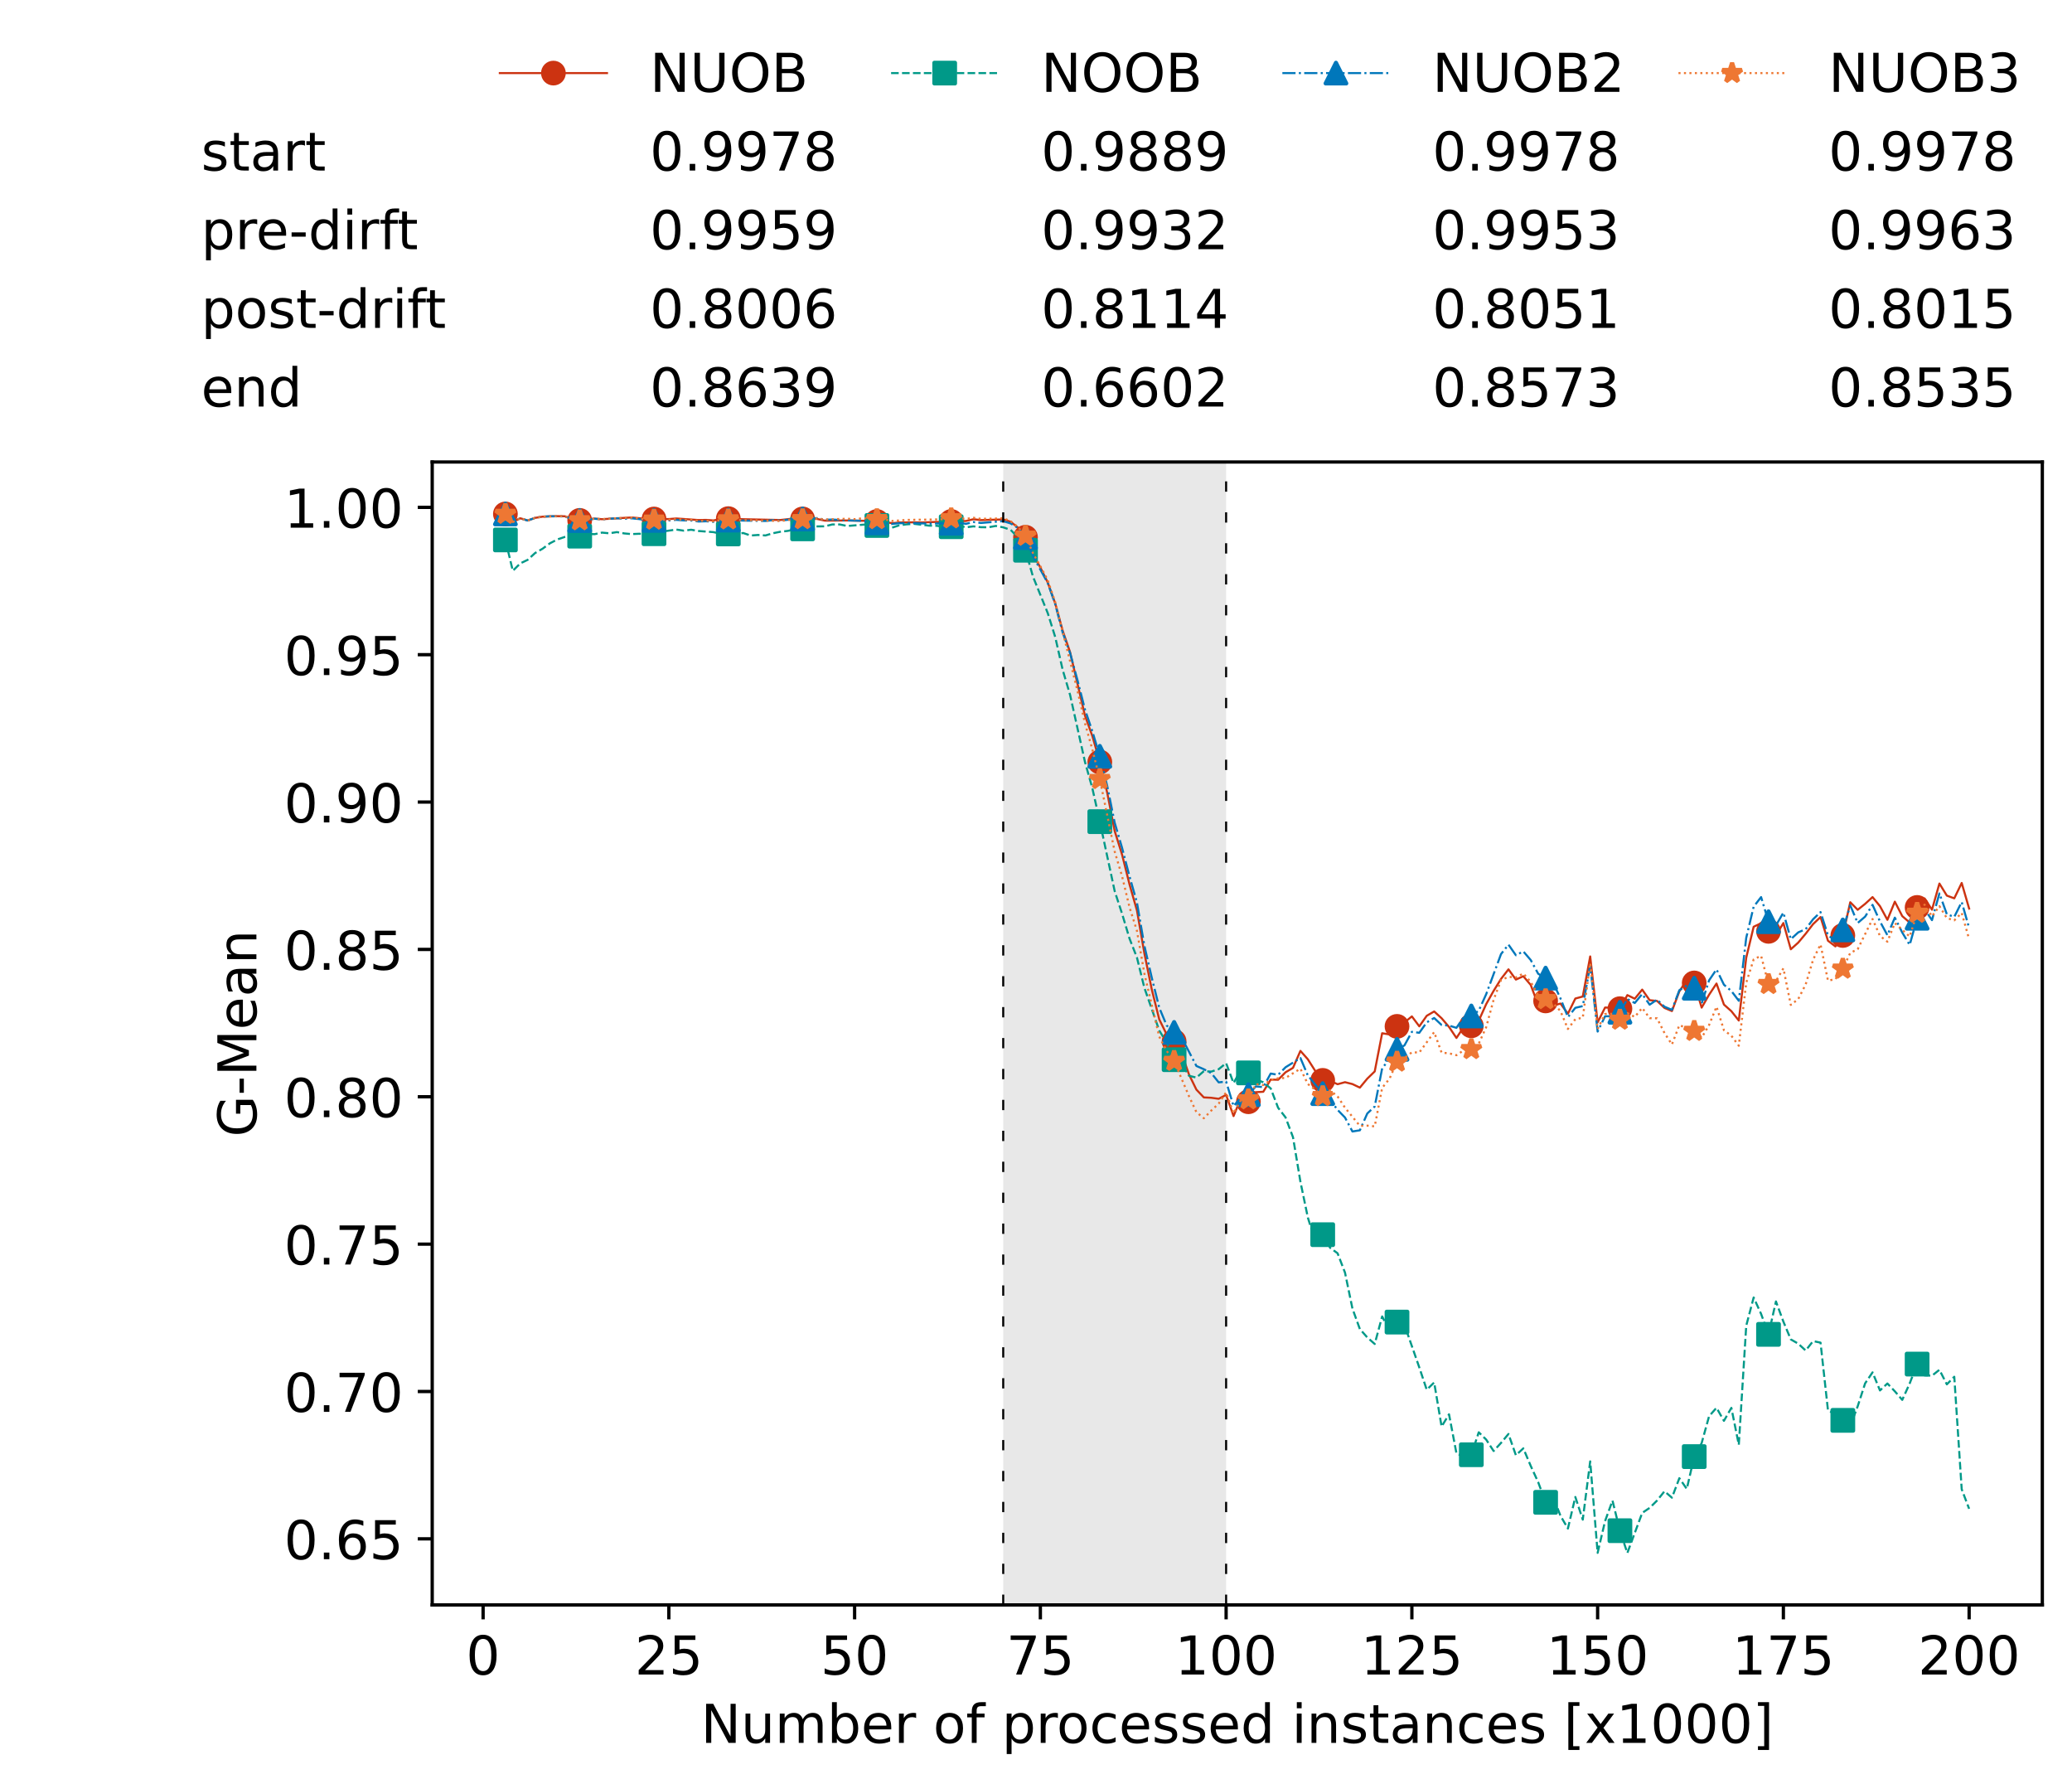 <?xml version="1.0" encoding="utf-8" standalone="no"?>
<!DOCTYPE svg PUBLIC "-//W3C//DTD SVG 1.1//EN"
  "http://www.w3.org/Graphics/SVG/1.1/DTD/svg11.dtd">
<!-- Created with matplotlib (https://matplotlib.org/) -->
<svg height="432.615pt" version="1.1" viewBox="0 0 502.65 432.615" width="502.65pt" xmlns="http://www.w3.org/2000/svg" xmlns:xlink="http://www.w3.org/1999/xlink">
 <defs>
  <style type="text/css">*{stroke-linecap:butt;stroke-linejoin:round;}</style>
 </defs>
 <g id="figure_1">
  <g id="patch_1">
   <path d="M 0 432.615 
L 502.65 432.615 
L 502.65 0 
L 0 0 
z
" style="fill:#ffffff;"/>
  </g>
  <g id="axes_1">
   <g id="patch_2">
    <path d="M 104.85 389.252 
L 495.45 389.252 
L 495.45 112.052 
L 104.85 112.052 
z
" style="fill:#ffffff;"/>
   </g>
   <g id="patch_3">
    <path clip-path="url(#pa90a7c3388)" d="M 297.446 389.252 
L 297.446 112.052 
L 243.372 112.052 
L 243.372 389.252 
z
" style="fill:#d3d3d3;opacity:0.5;"/>
   </g>
   <g id="matplotlib.axis_1">
    <g id="xtick_1">
     <g id="line2d_1">
      <defs>
       <path d="M 0 0 
L 0 3.5 
" id="m14f1149b93" style="stroke:#000000;stroke-width:0.8;"/>
      </defs>
      <g>
       <use style="stroke:#000000;stroke-width:0.8;" x="117.197" xlink:href="#m14f1149b93" y="389.252"/>
      </g>
     </g>
     <g id="text_1">
      <!-- 0 -->
      <g transform="translate(113.061 406.13)scale(0.13 -0.13)">
       <defs>
        <path d="M 31.781 66.406 
Q 24.172 66.406 20.328 58.906 
Q 16.5 51.422 16.5 36.375 
Q 16.5 21.391 20.328 13.891 
Q 24.172 6.391 31.781 6.391 
Q 39.453 6.391 43.281 13.891 
Q 47.125 21.391 47.125 36.375 
Q 47.125 51.422 43.281 58.906 
Q 39.453 66.406 31.781 66.406 
z
M 31.781 74.219 
Q 44.047 74.219 50.516 64.516 
Q 56.984 54.828 56.984 36.375 
Q 56.984 17.969 50.516 8.266 
Q 44.047 -1.422 31.781 -1.422 
Q 19.531 -1.422 13.062 8.266 
Q 6.594 17.969 6.594 36.375 
Q 6.594 54.828 13.062 64.516 
Q 19.531 74.219 31.781 74.219 
z
" id="DejaVuSans-48"/>
       </defs>
       <use xlink:href="#DejaVuSans-48"/>
      </g>
     </g>
    </g>
    <g id="xtick_2">
     <g id="line2d_2">
      <g>
       <use style="stroke:#000000;stroke-width:0.8;" x="162.259" xlink:href="#m14f1149b93" y="389.252"/>
      </g>
     </g>
     <g id="text_2">
      <!-- 25 -->
      <g transform="translate(153.988 406.13)scale(0.13 -0.13)">
       <defs>
        <path d="M 19.188 8.297 
L 53.609 8.297 
L 53.609 0 
L 7.328 0 
L 7.328 8.297 
Q 12.938 14.109 22.625 23.891 
Q 32.328 33.688 34.812 36.531 
Q 39.547 41.844 41.422 45.531 
Q 43.312 49.219 43.312 52.781 
Q 43.312 58.594 39.234 62.25 
Q 35.156 65.922 28.609 65.922 
Q 23.969 65.922 18.812 64.312 
Q 13.672 62.703 7.812 59.422 
L 7.812 69.391 
Q 13.766 71.781 18.938 73 
Q 24.125 74.219 28.422 74.219 
Q 39.75 74.219 46.484 68.547 
Q 53.219 62.891 53.219 53.422 
Q 53.219 48.922 51.531 44.891 
Q 49.859 40.875 45.406 35.406 
Q 44.188 33.984 37.641 27.219 
Q 31.109 20.453 19.188 8.297 
z
" id="DejaVuSans-50"/>
        <path d="M 10.797 72.906 
L 49.516 72.906 
L 49.516 64.594 
L 19.828 64.594 
L 19.828 46.734 
Q 21.969 47.469 24.109 47.828 
Q 26.266 48.188 28.422 48.188 
Q 40.625 48.188 47.75 41.5 
Q 54.891 34.812 54.891 23.391 
Q 54.891 11.625 47.562 5.094 
Q 40.234 -1.422 26.906 -1.422 
Q 22.312 -1.422 17.547 -0.641 
Q 12.797 0.141 7.719 1.703 
L 7.719 11.625 
Q 12.109 9.234 16.797 8.062 
Q 21.484 6.891 26.703 6.891 
Q 35.156 6.891 40.078 11.328 
Q 45.016 15.766 45.016 23.391 
Q 45.016 31 40.078 35.438 
Q 35.156 39.891 26.703 39.891 
Q 22.75 39.891 18.812 39.016 
Q 14.891 38.141 10.797 36.281 
z
" id="DejaVuSans-53"/>
       </defs>
       <use xlink:href="#DejaVuSans-50"/>
       <use x="63.623" xlink:href="#DejaVuSans-53"/>
      </g>
     </g>
    </g>
    <g id="xtick_3">
     <g id="line2d_3">
      <g>
       <use style="stroke:#000000;stroke-width:0.8;" x="207.322" xlink:href="#m14f1149b93" y="389.252"/>
      </g>
     </g>
     <g id="text_3">
      <!-- 50 -->
      <g transform="translate(199.05 406.13)scale(0.13 -0.13)">
       <use xlink:href="#DejaVuSans-53"/>
       <use x="63.623" xlink:href="#DejaVuSans-48"/>
      </g>
     </g>
    </g>
    <g id="xtick_4">
     <g id="line2d_4">
      <g>
       <use style="stroke:#000000;stroke-width:0.8;" x="252.384" xlink:href="#m14f1149b93" y="389.252"/>
      </g>
     </g>
     <g id="text_4">
      <!-- 75 -->
      <g transform="translate(244.113 406.13)scale(0.13 -0.13)">
       <defs>
        <path d="M 8.203 72.906 
L 55.078 72.906 
L 55.078 68.703 
L 28.609 0 
L 18.312 0 
L 43.219 64.594 
L 8.203 64.594 
z
" id="DejaVuSans-55"/>
       </defs>
       <use xlink:href="#DejaVuSans-55"/>
       <use x="63.623" xlink:href="#DejaVuSans-53"/>
      </g>
     </g>
    </g>
    <g id="xtick_5">
     <g id="line2d_5">
      <g>
       <use style="stroke:#000000;stroke-width:0.8;" x="297.446" xlink:href="#m14f1149b93" y="389.252"/>
      </g>
     </g>
     <g id="text_5">
      <!-- 100 -->
      <g transform="translate(285.039 406.13)scale(0.13 -0.13)">
       <defs>
        <path d="M 12.406 8.297 
L 28.516 8.297 
L 28.516 63.922 
L 10.984 60.406 
L 10.984 69.391 
L 28.422 72.906 
L 38.281 72.906 
L 38.281 8.297 
L 54.391 8.297 
L 54.391 0 
L 12.406 0 
z
" id="DejaVuSans-49"/>
       </defs>
       <use xlink:href="#DejaVuSans-49"/>
       <use x="63.623" xlink:href="#DejaVuSans-48"/>
       <use x="127.246" xlink:href="#DejaVuSans-48"/>
      </g>
     </g>
    </g>
    <g id="xtick_6">
     <g id="line2d_6">
      <g>
       <use style="stroke:#000000;stroke-width:0.8;" x="342.509" xlink:href="#m14f1149b93" y="389.252"/>
      </g>
     </g>
     <g id="text_6">
      <!-- 125 -->
      <g transform="translate(330.102 406.13)scale(0.13 -0.13)">
       <use xlink:href="#DejaVuSans-49"/>
       <use x="63.623" xlink:href="#DejaVuSans-50"/>
       <use x="127.246" xlink:href="#DejaVuSans-53"/>
      </g>
     </g>
    </g>
    <g id="xtick_7">
     <g id="line2d_7">
      <g>
       <use style="stroke:#000000;stroke-width:0.8;" x="387.571" xlink:href="#m14f1149b93" y="389.252"/>
      </g>
     </g>
     <g id="text_7">
      <!-- 150 -->
      <g transform="translate(375.164 406.13)scale(0.13 -0.13)">
       <use xlink:href="#DejaVuSans-49"/>
       <use x="63.623" xlink:href="#DejaVuSans-53"/>
       <use x="127.246" xlink:href="#DejaVuSans-48"/>
      </g>
     </g>
    </g>
    <g id="xtick_8">
     <g id="line2d_8">
      <g>
       <use style="stroke:#000000;stroke-width:0.8;" x="432.633" xlink:href="#m14f1149b93" y="389.252"/>
      </g>
     </g>
     <g id="text_8">
      <!-- 175 -->
      <g transform="translate(420.226 406.13)scale(0.13 -0.13)">
       <use xlink:href="#DejaVuSans-49"/>
       <use x="63.623" xlink:href="#DejaVuSans-55"/>
       <use x="127.246" xlink:href="#DejaVuSans-53"/>
      </g>
     </g>
    </g>
    <g id="xtick_9">
     <g id="line2d_9">
      <g>
       <use style="stroke:#000000;stroke-width:0.8;" x="477.695" xlink:href="#m14f1149b93" y="389.252"/>
      </g>
     </g>
     <g id="text_9">
      <!-- 200 -->
      <g transform="translate(465.289 406.13)scale(0.13 -0.13)">
       <use xlink:href="#DejaVuSans-50"/>
       <use x="63.623" xlink:href="#DejaVuSans-48"/>
       <use x="127.246" xlink:href="#DejaVuSans-48"/>
      </g>
     </g>
    </g>
    <g id="text_10">
     <!-- Number of processed instances [x1000] -->
     <g transform="translate(170.025 422.711)scale(0.13 -0.13)">
      <defs>
       <path d="M 9.812 72.906 
L 23.094 72.906 
L 55.422 11.922 
L 55.422 72.906 
L 64.984 72.906 
L 64.984 0 
L 51.703 0 
L 19.391 60.984 
L 19.391 0 
L 9.812 0 
z
" id="DejaVuSans-78"/>
       <path d="M 8.5 21.578 
L 8.5 54.688 
L 17.484 54.688 
L 17.484 21.922 
Q 17.484 14.156 20.5 10.266 
Q 23.531 6.391 29.594 6.391 
Q 36.859 6.391 41.078 11.031 
Q 45.312 15.672 45.312 23.688 
L 45.312 54.688 
L 54.297 54.688 
L 54.297 0 
L 45.312 0 
L 45.312 8.406 
Q 42.047 3.422 37.719 1 
Q 33.406 -1.422 27.688 -1.422 
Q 18.266 -1.422 13.375 4.438 
Q 8.5 10.297 8.5 21.578 
z
M 31.109 56 
z
" id="DejaVuSans-117"/>
       <path d="M 52 44.188 
Q 55.375 50.25 60.062 53.125 
Q 64.75 56 71.094 56 
Q 79.641 56 84.281 50.016 
Q 88.922 44.047 88.922 33.016 
L 88.922 0 
L 79.891 0 
L 79.891 32.719 
Q 79.891 40.578 77.094 44.375 
Q 74.312 48.188 68.609 48.188 
Q 61.625 48.188 57.562 43.547 
Q 53.516 38.922 53.516 30.906 
L 53.516 0 
L 44.484 0 
L 44.484 32.719 
Q 44.484 40.625 41.703 44.406 
Q 38.922 48.188 33.109 48.188 
Q 26.219 48.188 22.156 43.531 
Q 18.109 38.875 18.109 30.906 
L 18.109 0 
L 9.078 0 
L 9.078 54.688 
L 18.109 54.688 
L 18.109 46.188 
Q 21.188 51.219 25.484 53.609 
Q 29.781 56 35.688 56 
Q 41.656 56 45.828 52.969 
Q 50 49.953 52 44.188 
z
" id="DejaVuSans-109"/>
       <path d="M 48.688 27.297 
Q 48.688 37.203 44.609 42.844 
Q 40.531 48.484 33.406 48.484 
Q 26.266 48.484 22.188 42.844 
Q 18.109 37.203 18.109 27.297 
Q 18.109 17.391 22.188 11.75 
Q 26.266 6.109 33.406 6.109 
Q 40.531 6.109 44.609 11.75 
Q 48.688 17.391 48.688 27.297 
z
M 18.109 46.391 
Q 20.953 51.266 25.266 53.625 
Q 29.594 56 35.594 56 
Q 45.562 56 51.781 48.094 
Q 58.016 40.188 58.016 27.297 
Q 58.016 14.406 51.781 6.484 
Q 45.562 -1.422 35.594 -1.422 
Q 29.594 -1.422 25.266 0.953 
Q 20.953 3.328 18.109 8.203 
L 18.109 0 
L 9.078 0 
L 9.078 75.984 
L 18.109 75.984 
z
" id="DejaVuSans-98"/>
       <path d="M 56.203 29.594 
L 56.203 25.203 
L 14.891 25.203 
Q 15.484 15.922 20.484 11.062 
Q 25.484 6.203 34.422 6.203 
Q 39.594 6.203 44.453 7.469 
Q 49.312 8.734 54.109 11.281 
L 54.109 2.781 
Q 49.266 0.734 44.188 -0.344 
Q 39.109 -1.422 33.891 -1.422 
Q 20.797 -1.422 13.156 6.188 
Q 5.516 13.812 5.516 26.812 
Q 5.516 40.234 12.766 48.109 
Q 20.016 56 32.328 56 
Q 43.359 56 49.781 48.891 
Q 56.203 41.797 56.203 29.594 
z
M 47.219 32.234 
Q 47.125 39.594 43.094 43.984 
Q 39.062 48.391 32.422 48.391 
Q 24.906 48.391 20.391 44.141 
Q 15.875 39.891 15.188 32.172 
z
" id="DejaVuSans-101"/>
       <path d="M 41.109 46.297 
Q 39.594 47.172 37.812 47.578 
Q 36.031 48 33.891 48 
Q 26.266 48 22.188 43.047 
Q 18.109 38.094 18.109 28.812 
L 18.109 0 
L 9.078 0 
L 9.078 54.688 
L 18.109 54.688 
L 18.109 46.188 
Q 20.953 51.172 25.484 53.578 
Q 30.031 56 36.531 56 
Q 37.453 56 38.578 55.875 
Q 39.703 55.766 41.062 55.516 
z
" id="DejaVuSans-114"/>
       <path id="DejaVuSans-32"/>
       <path d="M 30.609 48.391 
Q 23.391 48.391 19.188 42.75 
Q 14.984 37.109 14.984 27.297 
Q 14.984 17.484 19.156 11.844 
Q 23.344 6.203 30.609 6.203 
Q 37.797 6.203 41.984 11.859 
Q 46.188 17.531 46.188 27.297 
Q 46.188 37.016 41.984 42.703 
Q 37.797 48.391 30.609 48.391 
z
M 30.609 56 
Q 42.328 56 49.016 48.375 
Q 55.719 40.766 55.719 27.297 
Q 55.719 13.875 49.016 6.219 
Q 42.328 -1.422 30.609 -1.422 
Q 18.844 -1.422 12.172 6.219 
Q 5.516 13.875 5.516 27.297 
Q 5.516 40.766 12.172 48.375 
Q 18.844 56 30.609 56 
z
" id="DejaVuSans-111"/>
       <path d="M 37.109 75.984 
L 37.109 68.5 
L 28.516 68.5 
Q 23.688 68.5 21.797 66.547 
Q 19.922 64.594 19.922 59.516 
L 19.922 54.688 
L 34.719 54.688 
L 34.719 47.703 
L 19.922 47.703 
L 19.922 0 
L 10.891 0 
L 10.891 47.703 
L 2.297 47.703 
L 2.297 54.688 
L 10.891 54.688 
L 10.891 58.5 
Q 10.891 67.625 15.141 71.797 
Q 19.391 75.984 28.609 75.984 
z
" id="DejaVuSans-102"/>
       <path d="M 18.109 8.203 
L 18.109 -20.797 
L 9.078 -20.797 
L 9.078 54.688 
L 18.109 54.688 
L 18.109 46.391 
Q 20.953 51.266 25.266 53.625 
Q 29.594 56 35.594 56 
Q 45.562 56 51.781 48.094 
Q 58.016 40.188 58.016 27.297 
Q 58.016 14.406 51.781 6.484 
Q 45.562 -1.422 35.594 -1.422 
Q 29.594 -1.422 25.266 0.953 
Q 20.953 3.328 18.109 8.203 
z
M 48.688 27.297 
Q 48.688 37.203 44.609 42.844 
Q 40.531 48.484 33.406 48.484 
Q 26.266 48.484 22.188 42.844 
Q 18.109 37.203 18.109 27.297 
Q 18.109 17.391 22.188 11.75 
Q 26.266 6.109 33.406 6.109 
Q 40.531 6.109 44.609 11.75 
Q 48.688 17.391 48.688 27.297 
z
" id="DejaVuSans-112"/>
       <path d="M 48.781 52.594 
L 48.781 44.188 
Q 44.969 46.297 41.141 47.344 
Q 37.312 48.391 33.406 48.391 
Q 24.656 48.391 19.812 42.844 
Q 14.984 37.312 14.984 27.297 
Q 14.984 17.281 19.812 11.734 
Q 24.656 6.203 33.406 6.203 
Q 37.312 6.203 41.141 7.25 
Q 44.969 8.297 48.781 10.406 
L 48.781 2.094 
Q 45.016 0.344 40.984 -0.531 
Q 36.969 -1.422 32.422 -1.422 
Q 20.062 -1.422 12.781 6.344 
Q 5.516 14.109 5.516 27.297 
Q 5.516 40.672 12.859 48.328 
Q 20.219 56 33.016 56 
Q 37.156 56 41.109 55.141 
Q 45.062 54.297 48.781 52.594 
z
" id="DejaVuSans-99"/>
       <path d="M 44.281 53.078 
L 44.281 44.578 
Q 40.484 46.531 36.375 47.5 
Q 32.281 48.484 27.875 48.484 
Q 21.188 48.484 17.844 46.438 
Q 14.5 44.391 14.5 40.281 
Q 14.5 37.156 16.891 35.375 
Q 19.281 33.594 26.516 31.984 
L 29.594 31.297 
Q 39.156 29.25 43.188 25.516 
Q 47.219 21.781 47.219 15.094 
Q 47.219 7.469 41.188 3.016 
Q 35.156 -1.422 24.609 -1.422 
Q 20.219 -1.422 15.453 -0.562 
Q 10.688 0.297 5.422 2 
L 5.422 11.281 
Q 10.406 8.688 15.234 7.391 
Q 20.062 6.109 24.812 6.109 
Q 31.156 6.109 34.562 8.281 
Q 37.984 10.453 37.984 14.406 
Q 37.984 18.062 35.516 20.016 
Q 33.062 21.969 24.703 23.781 
L 21.578 24.516 
Q 13.234 26.266 9.516 29.906 
Q 5.812 33.547 5.812 39.891 
Q 5.812 47.609 11.281 51.797 
Q 16.75 56 26.812 56 
Q 31.781 56 36.172 55.266 
Q 40.578 54.547 44.281 53.078 
z
" id="DejaVuSans-115"/>
       <path d="M 45.406 46.391 
L 45.406 75.984 
L 54.391 75.984 
L 54.391 0 
L 45.406 0 
L 45.406 8.203 
Q 42.578 3.328 38.25 0.953 
Q 33.938 -1.422 27.875 -1.422 
Q 17.969 -1.422 11.734 6.484 
Q 5.516 14.406 5.516 27.297 
Q 5.516 40.188 11.734 48.094 
Q 17.969 56 27.875 56 
Q 33.938 56 38.25 53.625 
Q 42.578 51.266 45.406 46.391 
z
M 14.797 27.297 
Q 14.797 17.391 18.875 11.75 
Q 22.953 6.109 30.078 6.109 
Q 37.203 6.109 41.297 11.75 
Q 45.406 17.391 45.406 27.297 
Q 45.406 37.203 41.297 42.844 
Q 37.203 48.484 30.078 48.484 
Q 22.953 48.484 18.875 42.844 
Q 14.797 37.203 14.797 27.297 
z
" id="DejaVuSans-100"/>
       <path d="M 9.422 54.688 
L 18.406 54.688 
L 18.406 0 
L 9.422 0 
z
M 9.422 75.984 
L 18.406 75.984 
L 18.406 64.594 
L 9.422 64.594 
z
" id="DejaVuSans-105"/>
       <path d="M 54.891 33.016 
L 54.891 0 
L 45.906 0 
L 45.906 32.719 
Q 45.906 40.484 42.875 44.328 
Q 39.844 48.188 33.797 48.188 
Q 26.516 48.188 22.312 43.547 
Q 18.109 38.922 18.109 30.906 
L 18.109 0 
L 9.078 0 
L 9.078 54.688 
L 18.109 54.688 
L 18.109 46.188 
Q 21.344 51.125 25.703 53.562 
Q 30.078 56 35.797 56 
Q 45.219 56 50.047 50.172 
Q 54.891 44.344 54.891 33.016 
z
" id="DejaVuSans-110"/>
       <path d="M 18.312 70.219 
L 18.312 54.688 
L 36.812 54.688 
L 36.812 47.703 
L 18.312 47.703 
L 18.312 18.016 
Q 18.312 11.328 20.141 9.422 
Q 21.969 7.516 27.594 7.516 
L 36.812 7.516 
L 36.812 0 
L 27.594 0 
Q 17.188 0 13.234 3.875 
Q 9.281 7.766 9.281 18.016 
L 9.281 47.703 
L 2.688 47.703 
L 2.688 54.688 
L 9.281 54.688 
L 9.281 70.219 
z
" id="DejaVuSans-116"/>
       <path d="M 34.281 27.484 
Q 23.391 27.484 19.188 25 
Q 14.984 22.516 14.984 16.5 
Q 14.984 11.719 18.141 8.906 
Q 21.297 6.109 26.703 6.109 
Q 34.188 6.109 38.703 11.406 
Q 43.219 16.703 43.219 25.484 
L 43.219 27.484 
z
M 52.203 31.203 
L 52.203 0 
L 43.219 0 
L 43.219 8.297 
Q 40.141 3.328 35.547 0.953 
Q 30.953 -1.422 24.312 -1.422 
Q 15.922 -1.422 10.953 3.297 
Q 6 8.016 6 15.922 
Q 6 25.141 12.172 29.828 
Q 18.359 34.516 30.609 34.516 
L 43.219 34.516 
L 43.219 35.406 
Q 43.219 41.609 39.141 45 
Q 35.062 48.391 27.688 48.391 
Q 23 48.391 18.547 47.266 
Q 14.109 46.141 10.016 43.891 
L 10.016 52.203 
Q 14.938 54.109 19.578 55.047 
Q 24.219 56 28.609 56 
Q 40.484 56 46.344 49.844 
Q 52.203 43.703 52.203 31.203 
z
" id="DejaVuSans-97"/>
       <path d="M 8.594 75.984 
L 29.297 75.984 
L 29.297 69 
L 17.578 69 
L 17.578 -6.203 
L 29.297 -6.203 
L 29.297 -13.188 
L 8.594 -13.188 
z
" id="DejaVuSans-91"/>
       <path d="M 54.891 54.688 
L 35.109 28.078 
L 55.906 0 
L 45.312 0 
L 29.391 21.484 
L 13.484 0 
L 2.875 0 
L 24.125 28.609 
L 4.688 54.688 
L 15.281 54.688 
L 29.781 35.203 
L 44.281 54.688 
z
" id="DejaVuSans-120"/>
       <path d="M 30.422 75.984 
L 30.422 -13.188 
L 9.719 -13.188 
L 9.719 -6.203 
L 21.391 -6.203 
L 21.391 69 
L 9.719 69 
L 9.719 75.984 
z
" id="DejaVuSans-93"/>
      </defs>
      <use xlink:href="#DejaVuSans-78"/>
      <use x="74.805" xlink:href="#DejaVuSans-117"/>
      <use x="138.184" xlink:href="#DejaVuSans-109"/>
      <use x="235.596" xlink:href="#DejaVuSans-98"/>
      <use x="299.072" xlink:href="#DejaVuSans-101"/>
      <use x="360.596" xlink:href="#DejaVuSans-114"/>
      <use x="401.709" xlink:href="#DejaVuSans-32"/>
      <use x="433.496" xlink:href="#DejaVuSans-111"/>
      <use x="494.678" xlink:href="#DejaVuSans-102"/>
      <use x="529.883" xlink:href="#DejaVuSans-32"/>
      <use x="561.67" xlink:href="#DejaVuSans-112"/>
      <use x="625.146" xlink:href="#DejaVuSans-114"/>
      <use x="664.01" xlink:href="#DejaVuSans-111"/>
      <use x="725.191" xlink:href="#DejaVuSans-99"/>
      <use x="780.172" xlink:href="#DejaVuSans-101"/>
      <use x="841.695" xlink:href="#DejaVuSans-115"/>
      <use x="893.795" xlink:href="#DejaVuSans-115"/>
      <use x="945.895" xlink:href="#DejaVuSans-101"/>
      <use x="1007.418" xlink:href="#DejaVuSans-100"/>
      <use x="1070.895" xlink:href="#DejaVuSans-32"/>
      <use x="1102.682" xlink:href="#DejaVuSans-105"/>
      <use x="1130.465" xlink:href="#DejaVuSans-110"/>
      <use x="1193.844" xlink:href="#DejaVuSans-115"/>
      <use x="1245.943" xlink:href="#DejaVuSans-116"/>
      <use x="1285.152" xlink:href="#DejaVuSans-97"/>
      <use x="1346.432" xlink:href="#DejaVuSans-110"/>
      <use x="1409.811" xlink:href="#DejaVuSans-99"/>
      <use x="1464.791" xlink:href="#DejaVuSans-101"/>
      <use x="1526.314" xlink:href="#DejaVuSans-115"/>
      <use x="1578.414" xlink:href="#DejaVuSans-32"/>
      <use x="1610.201" xlink:href="#DejaVuSans-91"/>
      <use x="1649.215" xlink:href="#DejaVuSans-120"/>
      <use x="1708.395" xlink:href="#DejaVuSans-49"/>
      <use x="1772.018" xlink:href="#DejaVuSans-48"/>
      <use x="1835.641" xlink:href="#DejaVuSans-48"/>
      <use x="1899.264" xlink:href="#DejaVuSans-48"/>
      <use x="1962.887" xlink:href="#DejaVuSans-93"/>
     </g>
    </g>
   </g>
   <g id="matplotlib.axis_2">
    <g id="ytick_1">
     <g id="line2d_10">
      <defs>
       <path d="M 0 0 
L -3.5 0 
" id="m023aeea8cc" style="stroke:#000000;stroke-width:0.8;"/>
      </defs>
      <g>
       <use style="stroke:#000000;stroke-width:0.8;" x="104.85" xlink:href="#m023aeea8cc" y="373.223"/>
      </g>
     </g>
     <g id="text_11">
      <!-- 0.65 -->
      <g transform="translate(68.905 378.162)scale(0.13 -0.13)">
       <defs>
        <path d="M 10.688 12.406 
L 21 12.406 
L 21 0 
L 10.688 0 
z
" id="DejaVuSans-46"/>
        <path d="M 33.016 40.375 
Q 26.375 40.375 22.484 35.828 
Q 18.609 31.297 18.609 23.391 
Q 18.609 15.531 22.484 10.953 
Q 26.375 6.391 33.016 6.391 
Q 39.656 6.391 43.531 10.953 
Q 47.406 15.531 47.406 23.391 
Q 47.406 31.297 43.531 35.828 
Q 39.656 40.375 33.016 40.375 
z
M 52.594 71.297 
L 52.594 62.312 
Q 48.875 64.062 45.094 64.984 
Q 41.312 65.922 37.594 65.922 
Q 27.828 65.922 22.672 59.328 
Q 17.531 52.734 16.797 39.406 
Q 19.672 43.656 24.016 45.922 
Q 28.375 48.188 33.594 48.188 
Q 44.578 48.188 50.953 41.516 
Q 57.328 34.859 57.328 23.391 
Q 57.328 12.156 50.688 5.359 
Q 44.047 -1.422 33.016 -1.422 
Q 20.359 -1.422 13.672 8.266 
Q 6.984 17.969 6.984 36.375 
Q 6.984 53.656 15.188 63.938 
Q 23.391 74.219 37.203 74.219 
Q 40.922 74.219 44.703 73.484 
Q 48.484 72.75 52.594 71.297 
z
" id="DejaVuSans-54"/>
       </defs>
       <use xlink:href="#DejaVuSans-48"/>
       <use x="63.623" xlink:href="#DejaVuSans-46"/>
       <use x="95.41" xlink:href="#DejaVuSans-54"/>
       <use x="159.033" xlink:href="#DejaVuSans-53"/>
      </g>
     </g>
    </g>
    <g id="ytick_2">
     <g id="line2d_11">
      <g>
       <use style="stroke:#000000;stroke-width:0.8;" x="104.85" xlink:href="#m023aeea8cc" y="337.484"/>
      </g>
     </g>
     <g id="text_12">
      <!-- 0.70 -->
      <g transform="translate(68.905 342.423)scale(0.13 -0.13)">
       <use xlink:href="#DejaVuSans-48"/>
       <use x="63.623" xlink:href="#DejaVuSans-46"/>
       <use x="95.41" xlink:href="#DejaVuSans-55"/>
       <use x="159.033" xlink:href="#DejaVuSans-48"/>
      </g>
     </g>
    </g>
    <g id="ytick_3">
     <g id="line2d_12">
      <g>
       <use style="stroke:#000000;stroke-width:0.8;" x="104.85" xlink:href="#m023aeea8cc" y="301.745"/>
      </g>
     </g>
     <g id="text_13">
      <!-- 0.75 -->
      <g transform="translate(68.905 306.684)scale(0.13 -0.13)">
       <use xlink:href="#DejaVuSans-48"/>
       <use x="63.623" xlink:href="#DejaVuSans-46"/>
       <use x="95.41" xlink:href="#DejaVuSans-55"/>
       <use x="159.033" xlink:href="#DejaVuSans-53"/>
      </g>
     </g>
    </g>
    <g id="ytick_4">
     <g id="line2d_13">
      <g>
       <use style="stroke:#000000;stroke-width:0.8;" x="104.85" xlink:href="#m023aeea8cc" y="266.006"/>
      </g>
     </g>
     <g id="text_14">
      <!-- 0.80 -->
      <g transform="translate(68.905 270.945)scale(0.13 -0.13)">
       <defs>
        <path d="M 31.781 34.625 
Q 24.75 34.625 20.719 30.859 
Q 16.703 27.094 16.703 20.516 
Q 16.703 13.922 20.719 10.156 
Q 24.75 6.391 31.781 6.391 
Q 38.812 6.391 42.859 10.172 
Q 46.922 13.969 46.922 20.516 
Q 46.922 27.094 42.891 30.859 
Q 38.875 34.625 31.781 34.625 
z
M 21.922 38.812 
Q 15.578 40.375 12.031 44.719 
Q 8.5 49.078 8.5 55.328 
Q 8.5 64.062 14.719 69.141 
Q 20.953 74.219 31.781 74.219 
Q 42.672 74.219 48.875 69.141 
Q 55.078 64.062 55.078 55.328 
Q 55.078 49.078 51.531 44.719 
Q 48 40.375 41.703 38.812 
Q 48.828 37.156 52.797 32.312 
Q 56.781 27.484 56.781 20.516 
Q 56.781 9.906 50.312 4.234 
Q 43.844 -1.422 31.781 -1.422 
Q 19.734 -1.422 13.25 4.234 
Q 6.781 9.906 6.781 20.516 
Q 6.781 27.484 10.781 32.312 
Q 14.797 37.156 21.922 38.812 
z
M 18.312 54.391 
Q 18.312 48.734 21.844 45.562 
Q 25.391 42.391 31.781 42.391 
Q 38.141 42.391 41.719 45.562 
Q 45.312 48.734 45.312 54.391 
Q 45.312 60.062 41.719 63.234 
Q 38.141 66.406 31.781 66.406 
Q 25.391 66.406 21.844 63.234 
Q 18.312 60.062 18.312 54.391 
z
" id="DejaVuSans-56"/>
       </defs>
       <use xlink:href="#DejaVuSans-48"/>
       <use x="63.623" xlink:href="#DejaVuSans-46"/>
       <use x="95.41" xlink:href="#DejaVuSans-56"/>
       <use x="159.033" xlink:href="#DejaVuSans-48"/>
      </g>
     </g>
    </g>
    <g id="ytick_5">
     <g id="line2d_14">
      <g>
       <use style="stroke:#000000;stroke-width:0.8;" x="104.85" xlink:href="#m023aeea8cc" y="230.267"/>
      </g>
     </g>
     <g id="text_15">
      <!-- 0.85 -->
      <g transform="translate(68.905 235.206)scale(0.13 -0.13)">
       <use xlink:href="#DejaVuSans-48"/>
       <use x="63.623" xlink:href="#DejaVuSans-46"/>
       <use x="95.41" xlink:href="#DejaVuSans-56"/>
       <use x="159.033" xlink:href="#DejaVuSans-53"/>
      </g>
     </g>
    </g>
    <g id="ytick_6">
     <g id="line2d_15">
      <g>
       <use style="stroke:#000000;stroke-width:0.8;" x="104.85" xlink:href="#m023aeea8cc" y="194.527"/>
      </g>
     </g>
     <g id="text_16">
      <!-- 0.90 -->
      <g transform="translate(68.905 199.466)scale(0.13 -0.13)">
       <defs>
        <path d="M 10.984 1.516 
L 10.984 10.5 
Q 14.703 8.734 18.5 7.812 
Q 22.312 6.891 25.984 6.891 
Q 35.75 6.891 40.891 13.453 
Q 46.047 20.016 46.781 33.406 
Q 43.953 29.203 39.594 26.953 
Q 35.25 24.703 29.984 24.703 
Q 19.047 24.703 12.672 31.312 
Q 6.297 37.938 6.297 49.422 
Q 6.297 60.641 12.938 67.422 
Q 19.578 74.219 30.609 74.219 
Q 43.266 74.219 49.922 64.516 
Q 56.594 54.828 56.594 36.375 
Q 56.594 19.141 48.406 8.859 
Q 40.234 -1.422 26.422 -1.422 
Q 22.703 -1.422 18.891 -0.688 
Q 15.094 0.047 10.984 1.516 
z
M 30.609 32.422 
Q 37.25 32.422 41.125 36.953 
Q 45.016 41.5 45.016 49.422 
Q 45.016 57.281 41.125 61.844 
Q 37.25 66.406 30.609 66.406 
Q 23.969 66.406 20.094 61.844 
Q 16.219 57.281 16.219 49.422 
Q 16.219 41.5 20.094 36.953 
Q 23.969 32.422 30.609 32.422 
z
" id="DejaVuSans-57"/>
       </defs>
       <use xlink:href="#DejaVuSans-48"/>
       <use x="63.623" xlink:href="#DejaVuSans-46"/>
       <use x="95.41" xlink:href="#DejaVuSans-57"/>
       <use x="159.033" xlink:href="#DejaVuSans-48"/>
      </g>
     </g>
    </g>
    <g id="ytick_7">
     <g id="line2d_16">
      <g>
       <use style="stroke:#000000;stroke-width:0.8;" x="104.85" xlink:href="#m023aeea8cc" y="158.788"/>
      </g>
     </g>
     <g id="text_17">
      <!-- 0.95 -->
      <g transform="translate(68.905 163.727)scale(0.13 -0.13)">
       <use xlink:href="#DejaVuSans-48"/>
       <use x="63.623" xlink:href="#DejaVuSans-46"/>
       <use x="95.41" xlink:href="#DejaVuSans-57"/>
       <use x="159.033" xlink:href="#DejaVuSans-53"/>
      </g>
     </g>
    </g>
    <g id="ytick_8">
     <g id="line2d_17">
      <g>
       <use style="stroke:#000000;stroke-width:0.8;" x="104.85" xlink:href="#m023aeea8cc" y="123.049"/>
      </g>
     </g>
     <g id="text_18">
      <!-- 1.00 -->
      <g transform="translate(68.905 127.988)scale(0.13 -0.13)">
       <use xlink:href="#DejaVuSans-49"/>
       <use x="63.623" xlink:href="#DejaVuSans-46"/>
       <use x="95.41" xlink:href="#DejaVuSans-48"/>
       <use x="159.033" xlink:href="#DejaVuSans-48"/>
      </g>
     </g>
    </g>
    <g id="text_19">
     <!-- G-Mean -->
     <g transform="translate(62.201 275.744)rotate(-90)scale(0.13 -0.13)">
      <defs>
       <path d="M 59.516 10.406 
L 59.516 29.984 
L 43.406 29.984 
L 43.406 38.094 
L 69.281 38.094 
L 69.281 6.781 
Q 63.578 2.734 56.688 0.656 
Q 49.812 -1.422 42 -1.422 
Q 24.906 -1.422 15.25 8.562 
Q 5.609 18.562 5.609 36.375 
Q 5.609 54.25 15.25 64.234 
Q 24.906 74.219 42 74.219 
Q 49.125 74.219 55.547 72.453 
Q 61.969 70.703 67.391 67.281 
L 67.391 56.781 
Q 61.922 61.422 55.766 63.766 
Q 49.609 66.109 42.828 66.109 
Q 29.438 66.109 22.719 58.641 
Q 16.016 51.172 16.016 36.375 
Q 16.016 21.625 22.719 14.156 
Q 29.438 6.688 42.828 6.688 
Q 48.047 6.688 52.141 7.594 
Q 56.25 8.5 59.516 10.406 
z
" id="DejaVuSans-71"/>
       <path d="M 4.891 31.391 
L 31.203 31.391 
L 31.203 23.391 
L 4.891 23.391 
z
" id="DejaVuSans-45"/>
       <path d="M 9.812 72.906 
L 24.516 72.906 
L 43.109 23.297 
L 61.812 72.906 
L 76.516 72.906 
L 76.516 0 
L 66.891 0 
L 66.891 64.016 
L 48.094 14.016 
L 38.188 14.016 
L 19.391 64.016 
L 19.391 0 
L 9.812 0 
z
" id="DejaVuSans-77"/>
      </defs>
      <use xlink:href="#DejaVuSans-71"/>
      <use x="77.49" xlink:href="#DejaVuSans-45"/>
      <use x="113.574" xlink:href="#DejaVuSans-77"/>
      <use x="199.854" xlink:href="#DejaVuSans-101"/>
      <use x="261.377" xlink:href="#DejaVuSans-97"/>
      <use x="322.656" xlink:href="#DejaVuSans-110"/>
     </g>
    </g>
   </g>
   <g id="line2d_18"/>
   <g id="line2d_19"/>
   <g id="line2d_20"/>
   <g id="line2d_21"/>
   <g id="line2d_22"/>
   <g id="line2d_23">
    <path clip-path="url(#pa90a7c3388)" d="M 122.605 124.652 
L 124.407 126.617 
L 126.21 125.695 
L 128.012 126.241 
L 129.815 125.603 
L 131.617 125.308 
L 135.222 125.189 
L 137.024 125.215 
L 138.827 125.841 
L 140.629 126.214 
L 144.234 125.788 
L 146.037 125.921 
L 151.444 125.603 
L 153.247 125.505 
L 156.852 125.858 
L 162.259 125.889 
L 164.062 125.746 
L 169.469 126.133 
L 171.272 126.093 
L 173.074 126.223 
L 174.877 125.901 
L 176.679 125.786 
L 180.284 125.925 
L 189.297 126.12 
L 192.902 125.719 
L 194.704 125.86 
L 196.507 125.692 
L 198.309 125.881 
L 200.112 126.274 
L 205.519 126.227 
L 209.124 126.307 
L 210.927 126.288 
L 212.729 126.477 
L 214.532 126.476 
L 216.334 126.906 
L 218.137 126.718 
L 221.742 126.677 
L 223.544 126.717 
L 227.149 126.579 
L 228.952 126.672 
L 230.754 126.472 
L 234.359 126.354 
L 236.162 125.923 
L 237.964 126.146 
L 243.372 125.977 
L 245.174 126.547 
L 246.976 127.987 
L 248.779 130.306 
L 250.581 134.475 
L 252.384 137.635 
L 254.186 141.298 
L 255.989 146.356 
L 257.791 152.944 
L 259.594 158.178 
L 263.199 173.545 
L 265.001 178.54 
L 266.804 184.808 
L 268.606 192.286 
L 270.409 201.532 
L 272.211 207.302 
L 274.014 214.496 
L 275.816 220.819 
L 277.619 231.232 
L 279.421 240.015 
L 281.224 247.231 
L 283.026 250.891 
L 284.829 252.558 
L 286.631 255.42 
L 288.434 260.585 
L 290.236 264.271 
L 292.039 266.16 
L 293.841 266.25 
L 295.644 266.498 
L 297.446 265.542 
L 299.249 270.689 
L 301.051 266.303 
L 302.854 267.21 
L 304.656 264.894 
L 306.459 264.792 
L 308.261 261.831 
L 310.064 261.878 
L 311.866 260.06 
L 313.669 258.995 
L 315.471 254.876 
L 317.274 256.916 
L 319.076 259.75 
L 320.879 262.027 
L 322.681 262.152 
L 324.484 262.961 
L 326.286 262.468 
L 328.089 262.925 
L 329.891 263.783 
L 331.694 261.606 
L 333.496 259.859 
L 335.299 250.597 
L 337.101 250.891 
L 338.904 248.931 
L 340.706 247.971 
L 342.509 246.515 
L 344.311 248.917 
L 346.114 246.364 
L 347.916 245.311 
L 349.719 246.958 
L 351.521 249.07 
L 353.324 251.741 
L 355.126 249.022 
L 356.928 248.797 
L 358.731 247.551 
L 360.533 243.543 
L 362.336 240.325 
L 364.138 237.422 
L 365.941 235.098 
L 367.743 237.582 
L 369.546 236.771 
L 371.348 238.892 
L 373.151 243.734 
L 374.953 242.756 
L 376.756 243.903 
L 378.558 243.398 
L 380.361 245.86 
L 382.163 242.178 
L 383.966 241.687 
L 385.768 231.969 
L 387.571 247.956 
L 389.373 244.365 
L 391.176 244.389 
L 392.978 244.64 
L 394.781 241.348 
L 396.583 242.222 
L 398.386 240.013 
L 400.188 242.581 
L 401.991 242.765 
L 403.793 244.457 
L 405.596 245.218 
L 407.398 240.43 
L 409.201 237.707 
L 411.003 238.399 
L 412.806 244.38 
L 414.608 241.259 
L 416.411 238.539 
L 418.213 243.638 
L 420.016 245.247 
L 421.818 247.511 
L 423.621 232.282 
L 425.423 224.77 
L 427.226 223.912 
L 429.028 225.884 
L 430.831 226.848 
L 432.633 223.87 
L 434.436 230.23 
L 436.238 228.612 
L 438.041 226.46 
L 439.843 224.123 
L 441.646 222.414 
L 443.448 228.157 
L 445.251 229.536 
L 447.053 226.884 
L 448.856 218.82 
L 450.658 220.657 
L 452.461 219.222 
L 454.263 217.575 
L 456.066 219.774 
L 457.868 223.086 
L 459.671 218.684 
L 461.473 222.191 
L 463.276 223.747 
L 465.078 220.087 
L 466.881 217.905 
L 468.683 220.632 
L 470.485 214.288 
L 472.288 217.22 
L 474.09 217.875 
L 475.893 214.151 
L 477.695 220.364 
L 477.695 220.364 
" style="fill:none;stroke:#cc3311;stroke-linecap:square;stroke-width:0.5;"/>
    <defs>
     <path d="M 0 2.5 
C 0.663 2.5 1.299 2.237 1.768 1.768 
C 2.237 1.299 2.5 0.663 2.5 0 
C 2.5 -0.663 2.237 -1.299 1.768 -1.768 
C 1.299 -2.237 0.663 -2.5 0 -2.5 
C -0.663 -2.5 -1.299 -2.237 -1.768 -1.768 
C -2.237 -1.299 -2.5 -0.663 -2.5 0 
C -2.5 0.663 -2.237 1.299 -1.768 1.768 
C -1.299 2.237 -0.663 2.5 0 2.5 
z
" id="me7c60d9648" style="stroke:#cc3311;"/>
    </defs>
    <g clip-path="url(#pa90a7c3388)">
     <use style="fill:#cc3311;stroke:#cc3311;" x="122.605" xlink:href="#me7c60d9648" y="124.652"/>
     <use style="fill:#cc3311;stroke:#cc3311;" x="140.629" xlink:href="#me7c60d9648" y="126.214"/>
     <use style="fill:#cc3311;stroke:#cc3311;" x="158.654" xlink:href="#me7c60d9648" y="125.877"/>
     <use style="fill:#cc3311;stroke:#cc3311;" x="176.679" xlink:href="#me7c60d9648" y="125.786"/>
     <use style="fill:#cc3311;stroke:#cc3311;" x="194.704" xlink:href="#me7c60d9648" y="125.86"/>
     <use style="fill:#cc3311;stroke:#cc3311;" x="212.729" xlink:href="#me7c60d9648" y="126.477"/>
     <use style="fill:#cc3311;stroke:#cc3311;" x="230.754" xlink:href="#me7c60d9648" y="126.472"/>
     <use style="fill:#cc3311;stroke:#cc3311;" x="248.779" xlink:href="#me7c60d9648" y="130.306"/>
     <use style="fill:#cc3311;stroke:#cc3311;" x="266.804" xlink:href="#me7c60d9648" y="184.808"/>
     <use style="fill:#cc3311;stroke:#cc3311;" x="284.829" xlink:href="#me7c60d9648" y="252.558"/>
     <use style="fill:#cc3311;stroke:#cc3311;" x="302.854" xlink:href="#me7c60d9648" y="267.21"/>
     <use style="fill:#cc3311;stroke:#cc3311;" x="320.879" xlink:href="#me7c60d9648" y="262.027"/>
     <use style="fill:#cc3311;stroke:#cc3311;" x="338.904" xlink:href="#me7c60d9648" y="248.931"/>
     <use style="fill:#cc3311;stroke:#cc3311;" x="356.928" xlink:href="#me7c60d9648" y="248.797"/>
     <use style="fill:#cc3311;stroke:#cc3311;" x="374.953" xlink:href="#me7c60d9648" y="242.756"/>
     <use style="fill:#cc3311;stroke:#cc3311;" x="392.978" xlink:href="#me7c60d9648" y="244.64"/>
     <use style="fill:#cc3311;stroke:#cc3311;" x="411.003" xlink:href="#me7c60d9648" y="238.399"/>
     <use style="fill:#cc3311;stroke:#cc3311;" x="429.028" xlink:href="#me7c60d9648" y="225.884"/>
     <use style="fill:#cc3311;stroke:#cc3311;" x="447.053" xlink:href="#me7c60d9648" y="226.884"/>
     <use style="fill:#cc3311;stroke:#cc3311;" x="465.078" xlink:href="#me7c60d9648" y="220.087"/>
    </g>
   </g>
   <g id="line2d_24"/>
   <g id="line2d_25"/>
   <g id="line2d_26"/>
   <g id="line2d_27"/>
   <g id="line2d_28">
    <path clip-path="url(#pa90a7c3388)" d="M 122.605 130.951 
L 124.407 138.445 
L 126.21 136.646 
L 128.012 135.777 
L 129.815 134.124 
L 131.617 133.087 
L 133.419 131.765 
L 135.222 130.825 
L 137.024 130.225 
L 138.827 129.968 
L 140.629 130.038 
L 142.432 129.488 
L 144.234 129.555 
L 146.037 129.174 
L 147.839 129.345 
L 149.642 129.052 
L 151.444 129.375 
L 153.247 129.535 
L 155.049 129.453 
L 156.852 129.538 
L 158.654 129.451 
L 160.457 128.954 
L 164.062 128.434 
L 165.864 128.703 
L 167.667 128.48 
L 169.469 128.787 
L 173.074 129.057 
L 174.877 129.462 
L 178.482 129.579 
L 180.284 129.272 
L 182.087 129.88 
L 183.889 129.748 
L 185.692 129.867 
L 187.494 129.332 
L 189.297 128.971 
L 191.099 128.763 
L 192.902 128.378 
L 194.704 128.27 
L 196.507 127.867 
L 198.309 127.668 
L 200.112 127.647 
L 201.914 127.195 
L 203.717 127.195 
L 205.519 127.571 
L 210.927 127.13 
L 212.729 127.449 
L 214.532 127.607 
L 216.334 127.998 
L 218.137 127.411 
L 219.939 127.167 
L 221.742 127.048 
L 225.347 127.484 
L 227.149 127.523 
L 228.952 127.716 
L 230.754 127.744 
L 232.557 127.5 
L 234.359 127.886 
L 236.162 127.661 
L 237.964 127.865 
L 239.767 127.885 
L 241.569 127.561 
L 243.372 127.902 
L 245.174 128.512 
L 246.976 130.365 
L 248.779 133.451 
L 250.581 139.815 
L 254.186 148.731 
L 255.989 154.507 
L 257.791 162.435 
L 259.594 168.55 
L 263.199 184.768 
L 265.001 191.204 
L 266.804 199.278 
L 270.409 216.114 
L 272.211 221.624 
L 274.014 227.644 
L 275.816 232.253 
L 277.619 239.595 
L 281.224 249.931 
L 283.026 252.875 
L 284.829 257.006 
L 286.631 257.999 
L 288.434 260.907 
L 290.236 261.358 
L 292.039 259.796 
L 293.841 259.898 
L 295.644 259.314 
L 297.446 257.843 
L 299.249 262.687 
L 301.051 259.431 
L 302.854 260.215 
L 304.656 261.778 
L 306.459 262.494 
L 308.261 263.977 
L 310.064 268.682 
L 311.866 271.009 
L 313.669 275.805 
L 315.471 286.611 
L 317.274 295.3 
L 319.076 301.114 
L 320.879 299.452 
L 322.681 302.639 
L 324.484 303.96 
L 326.286 308.653 
L 328.089 317.367 
L 329.891 322.34 
L 331.694 324.377 
L 333.496 325.959 
L 335.299 319.284 
L 337.101 322.759 
L 338.904 320.647 
L 340.706 321.303 
L 344.311 331.656 
L 346.114 337.06 
L 347.916 335.296 
L 349.719 345.992 
L 351.521 343.019 
L 353.324 352.492 
L 355.126 353.3 
L 356.928 352.827 
L 358.731 347.379 
L 360.533 349.146 
L 362.336 351.917 
L 364.138 349.951 
L 365.941 347.789 
L 367.743 352.947 
L 369.546 351.277 
L 371.348 355.548 
L 373.151 359.482 
L 374.953 364.365 
L 376.756 362.975 
L 378.558 367.623 
L 380.361 370.724 
L 382.163 363.071 
L 383.966 368.571 
L 385.768 354.432 
L 387.571 376.62 
L 389.373 368.922 
L 391.176 363.953 
L 392.978 371.243 
L 394.781 376.652 
L 398.386 366.928 
L 400.188 365.716 
L 401.991 363.932 
L 403.793 361.683 
L 405.596 363.24 
L 407.398 358.508 
L 409.201 361.117 
L 411.003 353.276 
L 412.806 349.992 
L 414.608 343.483 
L 416.411 341.437 
L 418.213 344.605 
L 420.016 341.456 
L 421.818 350.423 
L 423.621 321.538 
L 425.423 314.688 
L 427.226 318.666 
L 429.028 323.624 
L 430.831 315.643 
L 432.633 320.539 
L 434.436 324.851 
L 436.238 325.885 
L 438.041 327.55 
L 439.843 325.262 
L 441.646 325.632 
L 443.448 342.041 
L 445.251 343.036 
L 448.856 345.875 
L 450.658 341.082 
L 452.461 335.51 
L 454.263 332.843 
L 456.066 337.231 
L 457.868 335.544 
L 459.671 337.438 
L 461.473 339.522 
L 463.276 335.53 
L 465.078 330.837 
L 466.881 333.578 
L 468.683 333.654 
L 470.485 332.223 
L 472.288 335.754 
L 474.09 333.907 
L 475.893 361.197 
L 477.695 365.932 
L 477.695 365.932 
" style="fill:none;stroke:#009988;stroke-dasharray:1.85,0.8;stroke-dashoffset:0;stroke-width:0.5;"/>
    <defs>
     <path d="M -2.5 2.5 
L 2.5 2.5 
L 2.5 -2.5 
L -2.5 -2.5 
z
" id="md0071f286d" style="stroke:#009988;stroke-linejoin:miter;"/>
    </defs>
    <g clip-path="url(#pa90a7c3388)">
     <use style="fill:#009988;stroke:#009988;stroke-linejoin:miter;" x="122.605" xlink:href="#md0071f286d" y="130.951"/>
     <use style="fill:#009988;stroke:#009988;stroke-linejoin:miter;" x="140.629" xlink:href="#md0071f286d" y="130.038"/>
     <use style="fill:#009988;stroke:#009988;stroke-linejoin:miter;" x="158.654" xlink:href="#md0071f286d" y="129.451"/>
     <use style="fill:#009988;stroke:#009988;stroke-linejoin:miter;" x="176.679" xlink:href="#md0071f286d" y="129.499"/>
     <use style="fill:#009988;stroke:#009988;stroke-linejoin:miter;" x="194.704" xlink:href="#md0071f286d" y="128.27"/>
     <use style="fill:#009988;stroke:#009988;stroke-linejoin:miter;" x="212.729" xlink:href="#md0071f286d" y="127.449"/>
     <use style="fill:#009988;stroke:#009988;stroke-linejoin:miter;" x="230.754" xlink:href="#md0071f286d" y="127.744"/>
     <use style="fill:#009988;stroke:#009988;stroke-linejoin:miter;" x="248.779" xlink:href="#md0071f286d" y="133.451"/>
     <use style="fill:#009988;stroke:#009988;stroke-linejoin:miter;" x="266.804" xlink:href="#md0071f286d" y="199.278"/>
     <use style="fill:#009988;stroke:#009988;stroke-linejoin:miter;" x="284.829" xlink:href="#md0071f286d" y="257.006"/>
     <use style="fill:#009988;stroke:#009988;stroke-linejoin:miter;" x="302.854" xlink:href="#md0071f286d" y="260.215"/>
     <use style="fill:#009988;stroke:#009988;stroke-linejoin:miter;" x="320.879" xlink:href="#md0071f286d" y="299.452"/>
     <use style="fill:#009988;stroke:#009988;stroke-linejoin:miter;" x="338.904" xlink:href="#md0071f286d" y="320.647"/>
     <use style="fill:#009988;stroke:#009988;stroke-linejoin:miter;" x="356.928" xlink:href="#md0071f286d" y="352.827"/>
     <use style="fill:#009988;stroke:#009988;stroke-linejoin:miter;" x="374.953" xlink:href="#md0071f286d" y="364.365"/>
     <use style="fill:#009988;stroke:#009988;stroke-linejoin:miter;" x="392.978" xlink:href="#md0071f286d" y="371.243"/>
     <use style="fill:#009988;stroke:#009988;stroke-linejoin:miter;" x="411.003" xlink:href="#md0071f286d" y="353.276"/>
     <use style="fill:#009988;stroke:#009988;stroke-linejoin:miter;" x="429.028" xlink:href="#md0071f286d" y="323.624"/>
     <use style="fill:#009988;stroke:#009988;stroke-linejoin:miter;" x="447.053" xlink:href="#md0071f286d" y="344.483"/>
     <use style="fill:#009988;stroke:#009988;stroke-linejoin:miter;" x="465.078" xlink:href="#md0071f286d" y="330.837"/>
    </g>
   </g>
   <g id="line2d_29"/>
   <g id="line2d_30"/>
   <g id="line2d_31"/>
   <g id="line2d_32"/>
   <g id="line2d_33">
    <path clip-path="url(#pa90a7c3388)" d="M 122.605 124.652 
L 124.407 126.617 
L 126.21 125.695 
L 128.012 126.241 
L 129.815 125.603 
L 131.617 125.308 
L 133.419 125.21 
L 137.024 125.26 
L 138.827 125.881 
L 140.629 126.25 
L 144.234 125.819 
L 146.037 125.95 
L 149.642 125.687 
L 151.444 125.819 
L 153.247 125.709 
L 155.049 125.893 
L 156.852 126.195 
L 162.259 126.225 
L 164.062 126.083 
L 165.864 126.222 
L 167.667 126.242 
L 169.469 126.489 
L 171.272 126.429 
L 173.074 126.559 
L 174.877 126.237 
L 176.679 126.142 
L 180.284 126.262 
L 185.692 126.358 
L 187.494 126.154 
L 189.297 126.273 
L 191.099 126.064 
L 192.902 125.719 
L 194.704 125.86 
L 196.507 125.692 
L 198.309 125.671 
L 200.112 126.064 
L 201.914 126.004 
L 205.519 126.216 
L 209.124 126.308 
L 210.927 126.635 
L 212.729 126.824 
L 214.532 126.823 
L 216.334 127.087 
L 218.137 126.899 
L 221.742 126.879 
L 225.347 126.997 
L 230.754 126.91 
L 232.557 126.829 
L 234.359 127.042 
L 236.162 126.611 
L 237.964 126.834 
L 243.372 126.397 
L 245.174 126.954 
L 246.976 128.069 
L 248.779 130.385 
L 250.581 134.839 
L 254.186 141.434 
L 255.989 146.526 
L 257.791 153.41 
L 259.594 158.413 
L 261.396 164.99 
L 263.199 172.066 
L 265.001 177.382 
L 266.804 183.43 
L 268.606 190.629 
L 270.409 199.525 
L 272.211 205.654 
L 274.014 212.568 
L 275.816 218.903 
L 277.619 229.383 
L 279.421 237.167 
L 281.224 244.398 
L 283.026 248.71 
L 284.829 250.393 
L 286.631 251.608 
L 290.236 258.535 
L 292.039 259.32 
L 293.841 260.254 
L 295.644 262.513 
L 297.446 262.326 
L 299.249 268.266 
L 301.051 266.134 
L 302.854 265.495 
L 304.656 263.49 
L 306.459 263.656 
L 308.261 260.372 
L 310.064 260.684 
L 311.866 258.85 
L 315.471 256.598 
L 317.274 260.847 
L 320.879 265.236 
L 322.681 266.74 
L 324.484 269.182 
L 326.286 271.041 
L 328.089 274.423 
L 329.891 274.137 
L 331.694 270.055 
L 333.496 268.359 
L 335.299 259.106 
L 338.904 254.505 
L 340.706 253.547 
L 342.509 250.258 
L 344.311 250.486 
L 346.114 247.965 
L 347.916 246.895 
L 349.719 248.598 
L 351.521 248.739 
L 353.324 249.285 
L 355.126 246.599 
L 356.928 246.406 
L 358.731 245.112 
L 360.533 241.136 
L 364.138 231.392 
L 365.941 229.103 
L 367.743 231.675 
L 369.546 230.746 
L 371.348 232.849 
L 373.151 236.168 
L 376.756 238.305 
L 378.558 242.144 
L 380.361 246.683 
L 382.163 244.432 
L 383.966 244.012 
L 385.768 234.201 
L 387.571 250.192 
L 389.373 246.487 
L 391.176 246.463 
L 392.978 245.512 
L 394.781 242.289 
L 396.583 243.259 
L 398.386 241.081 
L 400.188 243.669 
L 401.991 242.439 
L 403.793 244.162 
L 405.596 244.924 
L 407.398 240.157 
L 409.201 239.031 
L 411.003 239.674 
L 412.806 243.36 
L 414.608 237.769 
L 416.411 235.111 
L 418.213 238.826 
L 420.016 240.348 
L 421.818 242.723 
L 423.621 227.457 
L 425.423 219.904 
L 427.226 217.571 
L 429.028 223.546 
L 430.831 224.456 
L 432.633 221.332 
L 434.436 227.791 
L 436.238 226.137 
L 438.041 225.35 
L 439.843 222.947 
L 441.646 221.214 
L 443.448 226.84 
L 445.251 228.166 
L 447.053 225.543 
L 448.856 219.572 
L 450.658 223.858 
L 452.461 222.318 
L 454.263 219.454 
L 456.066 223.478 
L 457.868 226.82 
L 459.671 222.561 
L 461.473 226.175 
L 463.276 229.173 
L 465.078 222.713 
L 466.881 220.473 
L 468.683 223.168 
L 470.485 216.687 
L 472.288 221.741 
L 474.09 222.379 
L 475.893 218.762 
L 477.695 225.08 
L 477.695 225.08 
" style="fill:none;stroke:#0077bb;stroke-dasharray:3.2,0.8,0.5,0.8;stroke-dashoffset:0;stroke-width:0.5;"/>
    <defs>
     <path d="M 0 -2.5 
L -2.5 2.5 
L 2.5 2.5 
z
" id="m1c336f44f6" style="stroke:#0077bb;stroke-linejoin:miter;"/>
    </defs>
    <g clip-path="url(#pa90a7c3388)">
     <use style="fill:#0077bb;stroke:#0077bb;stroke-linejoin:miter;" x="122.605" xlink:href="#m1c336f44f6" y="124.652"/>
     <use style="fill:#0077bb;stroke:#0077bb;stroke-linejoin:miter;" x="140.629" xlink:href="#m1c336f44f6" y="126.25"/>
     <use style="fill:#0077bb;stroke:#0077bb;stroke-linejoin:miter;" x="158.654" xlink:href="#m1c336f44f6" y="126.213"/>
     <use style="fill:#0077bb;stroke:#0077bb;stroke-linejoin:miter;" x="176.679" xlink:href="#m1c336f44f6" y="126.142"/>
     <use style="fill:#0077bb;stroke:#0077bb;stroke-linejoin:miter;" x="194.704" xlink:href="#m1c336f44f6" y="125.86"/>
     <use style="fill:#0077bb;stroke:#0077bb;stroke-linejoin:miter;" x="212.729" xlink:href="#m1c336f44f6" y="126.824"/>
     <use style="fill:#0077bb;stroke:#0077bb;stroke-linejoin:miter;" x="230.754" xlink:href="#m1c336f44f6" y="126.91"/>
     <use style="fill:#0077bb;stroke:#0077bb;stroke-linejoin:miter;" x="248.779" xlink:href="#m1c336f44f6" y="130.385"/>
     <use style="fill:#0077bb;stroke:#0077bb;stroke-linejoin:miter;" x="266.804" xlink:href="#m1c336f44f6" y="183.43"/>
     <use style="fill:#0077bb;stroke:#0077bb;stroke-linejoin:miter;" x="284.829" xlink:href="#m1c336f44f6" y="250.393"/>
     <use style="fill:#0077bb;stroke:#0077bb;stroke-linejoin:miter;" x="302.854" xlink:href="#m1c336f44f6" y="265.495"/>
     <use style="fill:#0077bb;stroke:#0077bb;stroke-linejoin:miter;" x="320.879" xlink:href="#m1c336f44f6" y="265.236"/>
     <use style="fill:#0077bb;stroke:#0077bb;stroke-linejoin:miter;" x="338.904" xlink:href="#m1c336f44f6" y="254.505"/>
     <use style="fill:#0077bb;stroke:#0077bb;stroke-linejoin:miter;" x="356.928" xlink:href="#m1c336f44f6" y="246.406"/>
     <use style="fill:#0077bb;stroke:#0077bb;stroke-linejoin:miter;" x="374.953" xlink:href="#m1c336f44f6" y="237.224"/>
     <use style="fill:#0077bb;stroke:#0077bb;stroke-linejoin:miter;" x="392.978" xlink:href="#m1c336f44f6" y="245.512"/>
     <use style="fill:#0077bb;stroke:#0077bb;stroke-linejoin:miter;" x="411.003" xlink:href="#m1c336f44f6" y="239.674"/>
     <use style="fill:#0077bb;stroke:#0077bb;stroke-linejoin:miter;" x="429.028" xlink:href="#m1c336f44f6" y="223.546"/>
     <use style="fill:#0077bb;stroke:#0077bb;stroke-linejoin:miter;" x="447.053" xlink:href="#m1c336f44f6" y="225.543"/>
     <use style="fill:#0077bb;stroke:#0077bb;stroke-linejoin:miter;" x="465.078" xlink:href="#m1c336f44f6" y="222.713"/>
    </g>
   </g>
   <g id="line2d_34"/>
   <g id="line2d_35"/>
   <g id="line2d_36"/>
   <g id="line2d_37"/>
   <g id="line2d_38">
    <path clip-path="url(#pa90a7c3388)" d="M 122.605 124.652 
L 124.407 126.617 
L 126.21 125.695 
L 128.012 126.241 
L 129.815 125.603 
L 131.617 125.308 
L 135.222 125.189 
L 137.024 125.215 
L 138.827 125.841 
L 140.629 126.214 
L 144.234 125.788 
L 146.037 125.921 
L 149.642 125.687 
L 153.247 125.55 
L 155.049 125.741 
L 156.852 126.051 
L 162.259 126.062 
L 164.062 125.919 
L 165.864 126.058 
L 167.667 126.078 
L 169.469 126.326 
L 171.272 126.285 
L 173.074 126.435 
L 174.877 126.113 
L 176.679 125.998 
L 180.284 126.137 
L 189.297 126.351 
L 191.099 126.162 
L 192.902 125.797 
L 194.704 125.939 
L 196.507 125.77 
L 198.309 125.769 
L 200.112 125.996 
L 205.519 125.81 
L 207.322 125.91 
L 209.124 125.722 
L 210.927 125.724 
L 212.729 125.932 
L 214.532 125.931 
L 216.334 126.361 
L 219.939 126.094 
L 225.347 126.014 
L 228.952 125.936 
L 230.754 125.736 
L 232.557 125.656 
L 234.359 125.848 
L 236.162 125.583 
L 237.964 125.826 
L 241.569 125.768 
L 243.372 125.668 
L 245.174 126.406 
L 246.976 127.845 
L 248.779 129.967 
L 250.581 134.136 
L 252.384 137.314 
L 254.186 140.741 
L 255.989 146.049 
L 261.396 167.535 
L 263.199 175.384 
L 265.001 181.799 
L 266.804 188.966 
L 270.409 206.508 
L 272.211 212.556 
L 274.014 220.049 
L 275.816 225.764 
L 277.619 236.136 
L 281.224 251.422 
L 283.026 254.882 
L 284.829 257.33 
L 288.434 265.859 
L 290.236 269.732 
L 292.039 271.216 
L 293.841 269.355 
L 295.644 267.661 
L 297.446 264.928 
L 299.249 270.042 
L 301.051 266.791 
L 302.854 266.649 
L 304.656 262.94 
L 306.459 263.155 
L 308.261 261.942 
L 310.064 261.518 
L 311.866 261.441 
L 315.471 259.183 
L 317.274 262.916 
L 319.076 264.305 
L 320.879 265.869 
L 322.681 264.435 
L 324.484 265.922 
L 326.286 268.657 
L 329.891 273.059 
L 331.694 273.008 
L 333.496 273.191 
L 335.299 263.857 
L 337.101 261.599 
L 338.904 257.509 
L 340.706 256.595 
L 342.509 255.22 
L 344.311 255.269 
L 347.916 250.318 
L 349.719 255.309 
L 351.521 255.465 
L 353.324 255.924 
L 355.126 254.701 
L 356.928 254.473 
L 358.731 253.12 
L 360.533 249.127 
L 362.336 242.49 
L 364.138 237.711 
L 365.941 236.909 
L 367.743 237.073 
L 369.546 236.109 
L 371.348 238.157 
L 373.151 241.346 
L 376.756 243.307 
L 378.558 245.219 
L 380.361 249.559 
L 382.163 247.19 
L 383.966 246.838 
L 385.768 233.592 
L 387.571 249.574 
L 389.373 245.915 
L 391.176 245.889 
L 392.978 247.338 
L 394.781 245.705 
L 396.583 246.643 
L 398.386 244.45 
L 400.188 246.943 
L 401.991 246.975 
L 403.793 250.541 
L 405.596 253.321 
L 407.398 248.633 
L 411.003 250.056 
L 412.806 251.676 
L 414.608 248.605 
L 416.411 244.149 
L 418.213 249.859 
L 420.016 251.201 
L 421.818 253.626 
L 423.621 238.343 
L 425.423 232.679 
L 427.226 231.813 
L 429.028 238.684 
L 430.831 237.935 
L 432.633 234.857 
L 434.436 243.725 
L 436.238 242.304 
L 438.041 238.754 
L 439.843 232.759 
L 441.646 229.046 
L 443.448 237.827 
L 445.251 237.496 
L 447.053 234.965 
L 448.856 231.112 
L 450.658 230.218 
L 454.263 222.898 
L 456.066 226.986 
L 457.868 228.397 
L 459.671 223.872 
L 463.276 227.145 
L 465.078 221.414 
L 466.881 219.416 
L 468.683 222.24 
L 470.485 219.765 
L 472.288 222.661 
L 474.09 223.219 
L 475.893 221.413 
L 477.695 227.792 
L 477.695 227.792 
" style="fill:none;stroke:#ee7733;stroke-dasharray:0.5,0.825;stroke-dashoffset:0;stroke-width:0.5;"/>
    <defs>
     <path d="M 0 -2.5 
L -0.561 -0.773 
L -2.378 -0.773 
L -0.908 0.295 
L -1.469 2.023 
L -0 0.955 
L 1.469 2.023 
L 0.908 0.295 
L 2.378 -0.773 
L 0.561 -0.773 
z
" id="md1e2da9ea3" style="stroke:#ee7733;stroke-linejoin:bevel;"/>
    </defs>
    <g clip-path="url(#pa90a7c3388)">
     <use style="fill:#ee7733;stroke:#ee7733;stroke-linejoin:bevel;" x="122.605" xlink:href="#md1e2da9ea3" y="124.652"/>
     <use style="fill:#ee7733;stroke:#ee7733;stroke-linejoin:bevel;" x="140.629" xlink:href="#md1e2da9ea3" y="126.214"/>
     <use style="fill:#ee7733;stroke:#ee7733;stroke-linejoin:bevel;" x="158.654" xlink:href="#md1e2da9ea3" y="126.069"/>
     <use style="fill:#ee7733;stroke:#ee7733;stroke-linejoin:bevel;" x="176.679" xlink:href="#md1e2da9ea3" y="125.998"/>
     <use style="fill:#ee7733;stroke:#ee7733;stroke-linejoin:bevel;" x="194.704" xlink:href="#md1e2da9ea3" y="125.939"/>
     <use style="fill:#ee7733;stroke:#ee7733;stroke-linejoin:bevel;" x="212.729" xlink:href="#md1e2da9ea3" y="125.932"/>
     <use style="fill:#ee7733;stroke:#ee7733;stroke-linejoin:bevel;" x="230.754" xlink:href="#md1e2da9ea3" y="125.736"/>
     <use style="fill:#ee7733;stroke:#ee7733;stroke-linejoin:bevel;" x="248.779" xlink:href="#md1e2da9ea3" y="129.967"/>
     <use style="fill:#ee7733;stroke:#ee7733;stroke-linejoin:bevel;" x="266.804" xlink:href="#md1e2da9ea3" y="188.966"/>
     <use style="fill:#ee7733;stroke:#ee7733;stroke-linejoin:bevel;" x="284.829" xlink:href="#md1e2da9ea3" y="257.33"/>
     <use style="fill:#ee7733;stroke:#ee7733;stroke-linejoin:bevel;" x="302.854" xlink:href="#md1e2da9ea3" y="266.649"/>
     <use style="fill:#ee7733;stroke:#ee7733;stroke-linejoin:bevel;" x="320.879" xlink:href="#md1e2da9ea3" y="265.869"/>
     <use style="fill:#ee7733;stroke:#ee7733;stroke-linejoin:bevel;" x="338.904" xlink:href="#md1e2da9ea3" y="257.509"/>
     <use style="fill:#ee7733;stroke:#ee7733;stroke-linejoin:bevel;" x="356.928" xlink:href="#md1e2da9ea3" y="254.473"/>
     <use style="fill:#ee7733;stroke:#ee7733;stroke-linejoin:bevel;" x="374.953" xlink:href="#md1e2da9ea3" y="242.354"/>
     <use style="fill:#ee7733;stroke:#ee7733;stroke-linejoin:bevel;" x="392.978" xlink:href="#md1e2da9ea3" y="247.338"/>
     <use style="fill:#ee7733;stroke:#ee7733;stroke-linejoin:bevel;" x="411.003" xlink:href="#md1e2da9ea3" y="250.056"/>
     <use style="fill:#ee7733;stroke:#ee7733;stroke-linejoin:bevel;" x="429.028" xlink:href="#md1e2da9ea3" y="238.684"/>
     <use style="fill:#ee7733;stroke:#ee7733;stroke-linejoin:bevel;" x="447.053" xlink:href="#md1e2da9ea3" y="234.965"/>
     <use style="fill:#ee7733;stroke:#ee7733;stroke-linejoin:bevel;" x="465.078" xlink:href="#md1e2da9ea3" y="221.414"/>
    </g>
   </g>
   <g id="line2d_39"/>
   <g id="line2d_40"/>
   <g id="line2d_41"/>
   <g id="line2d_42"/>
   <g id="line2d_43">
    <path clip-path="url(#pa90a7c3388)" d="M 243.372 389.252 
L 243.372 112.052 
" style="fill:none;stroke:#000000;stroke-dasharray:2.5,5;stroke-dashoffset:0;stroke-width:0.5;"/>
   </g>
   <g id="line2d_44">
    <path clip-path="url(#pa90a7c3388)" d="M 297.446 389.252 
L 297.446 112.052 
" style="fill:none;stroke:#000000;stroke-dasharray:2.5,5;stroke-dashoffset:0;stroke-width:0.5;"/>
   </g>
   <g id="patch_4">
    <path d="M 104.85 389.252 
L 104.85 112.052 
" style="fill:none;stroke:#000000;stroke-linecap:square;stroke-linejoin:miter;stroke-width:0.8;"/>
   </g>
   <g id="patch_5">
    <path d="M 495.45 389.252 
L 495.45 112.052 
" style="fill:none;stroke:#000000;stroke-linecap:square;stroke-linejoin:miter;stroke-width:0.8;"/>
   </g>
   <g id="patch_6">
    <path d="M 104.85 389.252 
L 495.45 389.252 
" style="fill:none;stroke:#000000;stroke-linecap:square;stroke-linejoin:miter;stroke-width:0.8;"/>
   </g>
   <g id="patch_7">
    <path d="M 104.85 112.052 
L 495.45 112.052 
" style="fill:none;stroke:#000000;stroke-linecap:square;stroke-linejoin:miter;stroke-width:0.8;"/>
   </g>
   <g id="legend_1">
    <g id="line2d_45"/>
    <g id="line2d_46"/>
    <g id="text_20">
     <!--   -->
     <g transform="translate(48.8 22.278)scale(0.13 -0.13)">
      <use xlink:href="#DejaVuSans-32"/>
     </g>
    </g>
    <g id="line2d_47"/>
    <g id="line2d_48"/>
    <g id="text_21">
     <!-- start -->
     <g transform="translate(48.8 41.36)scale(0.13 -0.13)">
      <use xlink:href="#DejaVuSans-115"/>
      <use x="52.1" xlink:href="#DejaVuSans-116"/>
      <use x="91.309" xlink:href="#DejaVuSans-97"/>
      <use x="152.588" xlink:href="#DejaVuSans-114"/>
      <use x="193.701" xlink:href="#DejaVuSans-116"/>
     </g>
    </g>
    <g id="line2d_49"/>
    <g id="line2d_50"/>
    <g id="text_22">
     <!-- pre-dirft -->
     <g transform="translate(48.8 60.441)scale(0.13 -0.13)">
      <use xlink:href="#DejaVuSans-112"/>
      <use x="63.477" xlink:href="#DejaVuSans-114"/>
      <use x="102.34" xlink:href="#DejaVuSans-101"/>
      <use x="163.863" xlink:href="#DejaVuSans-45"/>
      <use x="199.947" xlink:href="#DejaVuSans-100"/>
      <use x="263.424" xlink:href="#DejaVuSans-105"/>
      <use x="291.207" xlink:href="#DejaVuSans-114"/>
      <use x="332.32" xlink:href="#DejaVuSans-102"/>
      <use x="365.775" xlink:href="#DejaVuSans-116"/>
     </g>
    </g>
    <g id="line2d_51"/>
    <g id="line2d_52"/>
    <g id="text_23">
     <!-- post-drift -->
     <g transform="translate(48.8 79.523)scale(0.13 -0.13)">
      <use xlink:href="#DejaVuSans-112"/>
      <use x="63.477" xlink:href="#DejaVuSans-111"/>
      <use x="124.658" xlink:href="#DejaVuSans-115"/>
      <use x="176.758" xlink:href="#DejaVuSans-116"/>
      <use x="215.967" xlink:href="#DejaVuSans-45"/>
      <use x="252.051" xlink:href="#DejaVuSans-100"/>
      <use x="315.527" xlink:href="#DejaVuSans-114"/>
      <use x="356.641" xlink:href="#DejaVuSans-105"/>
      <use x="384.424" xlink:href="#DejaVuSans-102"/>
      <use x="417.879" xlink:href="#DejaVuSans-116"/>
     </g>
    </g>
    <g id="line2d_53"/>
    <g id="line2d_54"/>
    <g id="text_24">
     <!-- end -->
     <g transform="translate(48.8 98.604)scale(0.13 -0.13)">
      <use xlink:href="#DejaVuSans-101"/>
      <use x="61.523" xlink:href="#DejaVuSans-110"/>
      <use x="124.902" xlink:href="#DejaVuSans-100"/>
     </g>
    </g>
    <g id="line2d_55">
     <path d="M 121.252 17.728 
L 147.252 17.728 
" style="fill:none;stroke:#cc3311;stroke-linecap:square;stroke-width:0.5;"/>
    </g>
    <g id="line2d_56">
     <g>
      <use style="fill:#cc3311;stroke:#cc3311;" x="134.252" xlink:href="#me7c60d9648" y="17.728"/>
     </g>
    </g>
    <g id="text_25">
     <!-- NUOB -->
     <g transform="translate(157.652 22.278)scale(0.13 -0.13)">
      <defs>
       <path d="M 8.688 72.906 
L 18.609 72.906 
L 18.609 28.609 
Q 18.609 16.891 22.844 11.734 
Q 27.094 6.594 36.625 6.594 
Q 46.094 6.594 50.344 11.734 
Q 54.594 16.891 54.594 28.609 
L 54.594 72.906 
L 64.5 72.906 
L 64.5 27.391 
Q 64.5 13.141 57.438 5.859 
Q 50.391 -1.422 36.625 -1.422 
Q 22.797 -1.422 15.734 5.859 
Q 8.688 13.141 8.688 27.391 
z
" id="DejaVuSans-85"/>
       <path d="M 39.406 66.219 
Q 28.656 66.219 22.328 58.203 
Q 16.016 50.203 16.016 36.375 
Q 16.016 22.609 22.328 14.594 
Q 28.656 6.594 39.406 6.594 
Q 50.141 6.594 56.422 14.594 
Q 62.703 22.609 62.703 36.375 
Q 62.703 50.203 56.422 58.203 
Q 50.141 66.219 39.406 66.219 
z
M 39.406 74.219 
Q 54.734 74.219 63.906 63.938 
Q 73.094 53.656 73.094 36.375 
Q 73.094 19.141 63.906 8.859 
Q 54.734 -1.422 39.406 -1.422 
Q 24.031 -1.422 14.812 8.828 
Q 5.609 19.094 5.609 36.375 
Q 5.609 53.656 14.812 63.938 
Q 24.031 74.219 39.406 74.219 
z
" id="DejaVuSans-79"/>
       <path d="M 19.672 34.812 
L 19.672 8.109 
L 35.5 8.109 
Q 43.453 8.109 47.281 11.406 
Q 51.125 14.703 51.125 21.484 
Q 51.125 28.328 47.281 31.562 
Q 43.453 34.812 35.5 34.812 
z
M 19.672 64.797 
L 19.672 42.828 
L 34.281 42.828 
Q 41.5 42.828 45.031 45.531 
Q 48.578 48.25 48.578 53.812 
Q 48.578 59.328 45.031 62.062 
Q 41.5 64.797 34.281 64.797 
z
M 9.812 72.906 
L 35.016 72.906 
Q 46.297 72.906 52.391 68.219 
Q 58.5 63.531 58.5 54.891 
Q 58.5 48.188 55.375 44.234 
Q 52.25 40.281 46.188 39.312 
Q 53.469 37.75 57.5 32.781 
Q 61.531 27.828 61.531 20.406 
Q 61.531 10.641 54.891 5.312 
Q 48.25 0 35.984 0 
L 9.812 0 
z
" id="DejaVuSans-66"/>
      </defs>
      <use xlink:href="#DejaVuSans-78"/>
      <use x="74.805" xlink:href="#DejaVuSans-85"/>
      <use x="147.998" xlink:href="#DejaVuSans-79"/>
      <use x="226.709" xlink:href="#DejaVuSans-66"/>
     </g>
    </g>
    <g id="line2d_57"/>
    <g id="line2d_58"/>
    <g id="text_26">
     <!-- 0.9978 -->
     <g transform="translate(157.652 41.36)scale(0.13 -0.13)">
      <use xlink:href="#DejaVuSans-48"/>
      <use x="63.623" xlink:href="#DejaVuSans-46"/>
      <use x="95.41" xlink:href="#DejaVuSans-57"/>
      <use x="159.033" xlink:href="#DejaVuSans-57"/>
      <use x="222.656" xlink:href="#DejaVuSans-55"/>
      <use x="286.279" xlink:href="#DejaVuSans-56"/>
     </g>
    </g>
    <g id="line2d_59"/>
    <g id="line2d_60"/>
    <g id="text_27">
     <!-- 0.9959 -->
     <g transform="translate(157.652 60.441)scale(0.13 -0.13)">
      <use xlink:href="#DejaVuSans-48"/>
      <use x="63.623" xlink:href="#DejaVuSans-46"/>
      <use x="95.41" xlink:href="#DejaVuSans-57"/>
      <use x="159.033" xlink:href="#DejaVuSans-57"/>
      <use x="222.656" xlink:href="#DejaVuSans-53"/>
      <use x="286.279" xlink:href="#DejaVuSans-57"/>
     </g>
    </g>
    <g id="line2d_61"/>
    <g id="line2d_62"/>
    <g id="text_28">
     <!-- 0.8006 -->
     <g transform="translate(157.652 79.523)scale(0.13 -0.13)">
      <use xlink:href="#DejaVuSans-48"/>
      <use x="63.623" xlink:href="#DejaVuSans-46"/>
      <use x="95.41" xlink:href="#DejaVuSans-56"/>
      <use x="159.033" xlink:href="#DejaVuSans-48"/>
      <use x="222.656" xlink:href="#DejaVuSans-48"/>
      <use x="286.279" xlink:href="#DejaVuSans-54"/>
     </g>
    </g>
    <g id="line2d_63"/>
    <g id="line2d_64"/>
    <g id="text_29">
     <!-- 0.8639 -->
     <g transform="translate(157.652 98.604)scale(0.13 -0.13)">
      <defs>
       <path d="M 40.578 39.312 
Q 47.656 37.797 51.625 33 
Q 55.609 28.219 55.609 21.188 
Q 55.609 10.406 48.188 4.484 
Q 40.766 -1.422 27.094 -1.422 
Q 22.516 -1.422 17.656 -0.516 
Q 12.797 0.391 7.625 2.203 
L 7.625 11.719 
Q 11.719 9.328 16.594 8.109 
Q 21.484 6.891 26.812 6.891 
Q 36.078 6.891 40.938 10.547 
Q 45.797 14.203 45.797 21.188 
Q 45.797 27.641 41.281 31.266 
Q 36.766 34.906 28.719 34.906 
L 20.219 34.906 
L 20.219 43.016 
L 29.109 43.016 
Q 36.375 43.016 40.234 45.922 
Q 44.094 48.828 44.094 54.297 
Q 44.094 59.906 40.109 62.906 
Q 36.141 65.922 28.719 65.922 
Q 24.656 65.922 20.016 65.031 
Q 15.375 64.156 9.812 62.312 
L 9.812 71.094 
Q 15.438 72.656 20.344 73.438 
Q 25.25 74.219 29.594 74.219 
Q 40.828 74.219 47.359 69.109 
Q 53.906 64.016 53.906 55.328 
Q 53.906 49.266 50.438 45.094 
Q 46.969 40.922 40.578 39.312 
z
" id="DejaVuSans-51"/>
      </defs>
      <use xlink:href="#DejaVuSans-48"/>
      <use x="63.623" xlink:href="#DejaVuSans-46"/>
      <use x="95.41" xlink:href="#DejaVuSans-56"/>
      <use x="159.033" xlink:href="#DejaVuSans-54"/>
      <use x="222.656" xlink:href="#DejaVuSans-51"/>
      <use x="286.279" xlink:href="#DejaVuSans-57"/>
     </g>
    </g>
    <g id="line2d_65">
     <path d="M 216.171 17.728 
L 242.171 17.728 
" style="fill:none;stroke:#009988;stroke-dasharray:1.85,0.8;stroke-dashoffset:0;stroke-width:0.5;"/>
    </g>
    <g id="line2d_66">
     <g>
      <use style="fill:#009988;stroke:#009988;stroke-linejoin:miter;" x="229.171" xlink:href="#md0071f286d" y="17.728"/>
     </g>
    </g>
    <g id="text_30">
     <!-- NOOB -->
     <g transform="translate(252.571 22.278)scale(0.13 -0.13)">
      <use xlink:href="#DejaVuSans-78"/>
      <use x="74.805" xlink:href="#DejaVuSans-79"/>
      <use x="153.516" xlink:href="#DejaVuSans-79"/>
      <use x="232.227" xlink:href="#DejaVuSans-66"/>
     </g>
    </g>
    <g id="line2d_67"/>
    <g id="line2d_68"/>
    <g id="text_31">
     <!-- 0.9889 -->
     <g transform="translate(252.571 41.36)scale(0.13 -0.13)">
      <use xlink:href="#DejaVuSans-48"/>
      <use x="63.623" xlink:href="#DejaVuSans-46"/>
      <use x="95.41" xlink:href="#DejaVuSans-57"/>
      <use x="159.033" xlink:href="#DejaVuSans-56"/>
      <use x="222.656" xlink:href="#DejaVuSans-56"/>
      <use x="286.279" xlink:href="#DejaVuSans-57"/>
     </g>
    </g>
    <g id="line2d_69"/>
    <g id="line2d_70"/>
    <g id="text_32">
     <!-- 0.9932 -->
     <g transform="translate(252.571 60.441)scale(0.13 -0.13)">
      <use xlink:href="#DejaVuSans-48"/>
      <use x="63.623" xlink:href="#DejaVuSans-46"/>
      <use x="95.41" xlink:href="#DejaVuSans-57"/>
      <use x="159.033" xlink:href="#DejaVuSans-57"/>
      <use x="222.656" xlink:href="#DejaVuSans-51"/>
      <use x="286.279" xlink:href="#DejaVuSans-50"/>
     </g>
    </g>
    <g id="line2d_71"/>
    <g id="line2d_72"/>
    <g id="text_33">
     <!-- 0.8114 -->
     <g transform="translate(252.571 79.523)scale(0.13 -0.13)">
      <defs>
       <path d="M 37.797 64.312 
L 12.891 25.391 
L 37.797 25.391 
z
M 35.203 72.906 
L 47.609 72.906 
L 47.609 25.391 
L 58.016 25.391 
L 58.016 17.188 
L 47.609 17.188 
L 47.609 0 
L 37.797 0 
L 37.797 17.188 
L 4.891 17.188 
L 4.891 26.703 
z
" id="DejaVuSans-52"/>
      </defs>
      <use xlink:href="#DejaVuSans-48"/>
      <use x="63.623" xlink:href="#DejaVuSans-46"/>
      <use x="95.41" xlink:href="#DejaVuSans-56"/>
      <use x="159.033" xlink:href="#DejaVuSans-49"/>
      <use x="222.656" xlink:href="#DejaVuSans-49"/>
      <use x="286.279" xlink:href="#DejaVuSans-52"/>
     </g>
    </g>
    <g id="line2d_73"/>
    <g id="line2d_74"/>
    <g id="text_34">
     <!-- 0.6602 -->
     <g transform="translate(252.571 98.604)scale(0.13 -0.13)">
      <use xlink:href="#DejaVuSans-48"/>
      <use x="63.623" xlink:href="#DejaVuSans-46"/>
      <use x="95.41" xlink:href="#DejaVuSans-54"/>
      <use x="159.033" xlink:href="#DejaVuSans-54"/>
      <use x="222.656" xlink:href="#DejaVuSans-48"/>
      <use x="286.279" xlink:href="#DejaVuSans-50"/>
     </g>
    </g>
    <g id="line2d_75">
     <path d="M 311.091 17.728 
L 337.091 17.728 
" style="fill:none;stroke:#0077bb;stroke-dasharray:3.2,0.8,0.5,0.8;stroke-dashoffset:0;stroke-width:0.5;"/>
    </g>
    <g id="line2d_76">
     <g>
      <use style="fill:#0077bb;stroke:#0077bb;stroke-linejoin:miter;" x="324.091" xlink:href="#m1c336f44f6" y="17.728"/>
     </g>
    </g>
    <g id="text_35">
     <!-- NUOB2 -->
     <g transform="translate(347.491 22.278)scale(0.13 -0.13)">
      <use xlink:href="#DejaVuSans-78"/>
      <use x="74.805" xlink:href="#DejaVuSans-85"/>
      <use x="147.998" xlink:href="#DejaVuSans-79"/>
      <use x="226.709" xlink:href="#DejaVuSans-66"/>
      <use x="295.312" xlink:href="#DejaVuSans-50"/>
     </g>
    </g>
    <g id="line2d_77"/>
    <g id="line2d_78"/>
    <g id="text_36">
     <!-- 0.9978 -->
     <g transform="translate(347.491 41.36)scale(0.13 -0.13)">
      <use xlink:href="#DejaVuSans-48"/>
      <use x="63.623" xlink:href="#DejaVuSans-46"/>
      <use x="95.41" xlink:href="#DejaVuSans-57"/>
      <use x="159.033" xlink:href="#DejaVuSans-57"/>
      <use x="222.656" xlink:href="#DejaVuSans-55"/>
      <use x="286.279" xlink:href="#DejaVuSans-56"/>
     </g>
    </g>
    <g id="line2d_79"/>
    <g id="line2d_80"/>
    <g id="text_37">
     <!-- 0.9953 -->
     <g transform="translate(347.491 60.441)scale(0.13 -0.13)">
      <use xlink:href="#DejaVuSans-48"/>
      <use x="63.623" xlink:href="#DejaVuSans-46"/>
      <use x="95.41" xlink:href="#DejaVuSans-57"/>
      <use x="159.033" xlink:href="#DejaVuSans-57"/>
      <use x="222.656" xlink:href="#DejaVuSans-53"/>
      <use x="286.279" xlink:href="#DejaVuSans-51"/>
     </g>
    </g>
    <g id="line2d_81"/>
    <g id="line2d_82"/>
    <g id="text_38">
     <!-- 0.8051 -->
     <g transform="translate(347.491 79.523)scale(0.13 -0.13)">
      <use xlink:href="#DejaVuSans-48"/>
      <use x="63.623" xlink:href="#DejaVuSans-46"/>
      <use x="95.41" xlink:href="#DejaVuSans-56"/>
      <use x="159.033" xlink:href="#DejaVuSans-48"/>
      <use x="222.656" xlink:href="#DejaVuSans-53"/>
      <use x="286.279" xlink:href="#DejaVuSans-49"/>
     </g>
    </g>
    <g id="line2d_83"/>
    <g id="line2d_84"/>
    <g id="text_39">
     <!-- 0.8573 -->
     <g transform="translate(347.491 98.604)scale(0.13 -0.13)">
      <use xlink:href="#DejaVuSans-48"/>
      <use x="63.623" xlink:href="#DejaVuSans-46"/>
      <use x="95.41" xlink:href="#DejaVuSans-56"/>
      <use x="159.033" xlink:href="#DejaVuSans-53"/>
      <use x="222.656" xlink:href="#DejaVuSans-55"/>
      <use x="286.279" xlink:href="#DejaVuSans-51"/>
     </g>
    </g>
    <g id="line2d_85">
     <path d="M 407.186 17.728 
L 433.186 17.728 
" style="fill:none;stroke:#ee7733;stroke-dasharray:0.5,0.825;stroke-dashoffset:0;stroke-width:0.5;"/>
    </g>
    <g id="line2d_86">
     <g>
      <use style="fill:#ee7733;stroke:#ee7733;stroke-linejoin:bevel;" x="420.186" xlink:href="#md1e2da9ea3" y="17.728"/>
     </g>
    </g>
    <g id="text_40">
     <!-- NUOB3 -->
     <g transform="translate(443.586 22.278)scale(0.13 -0.13)">
      <use xlink:href="#DejaVuSans-78"/>
      <use x="74.805" xlink:href="#DejaVuSans-85"/>
      <use x="147.998" xlink:href="#DejaVuSans-79"/>
      <use x="226.709" xlink:href="#DejaVuSans-66"/>
      <use x="295.312" xlink:href="#DejaVuSans-51"/>
     </g>
    </g>
    <g id="line2d_87"/>
    <g id="line2d_88"/>
    <g id="text_41">
     <!-- 0.9978 -->
     <g transform="translate(443.586 41.36)scale(0.13 -0.13)">
      <use xlink:href="#DejaVuSans-48"/>
      <use x="63.623" xlink:href="#DejaVuSans-46"/>
      <use x="95.41" xlink:href="#DejaVuSans-57"/>
      <use x="159.033" xlink:href="#DejaVuSans-57"/>
      <use x="222.656" xlink:href="#DejaVuSans-55"/>
      <use x="286.279" xlink:href="#DejaVuSans-56"/>
     </g>
    </g>
    <g id="line2d_89"/>
    <g id="line2d_90"/>
    <g id="text_42">
     <!-- 0.9963 -->
     <g transform="translate(443.586 60.441)scale(0.13 -0.13)">
      <use xlink:href="#DejaVuSans-48"/>
      <use x="63.623" xlink:href="#DejaVuSans-46"/>
      <use x="95.41" xlink:href="#DejaVuSans-57"/>
      <use x="159.033" xlink:href="#DejaVuSans-57"/>
      <use x="222.656" xlink:href="#DejaVuSans-54"/>
      <use x="286.279" xlink:href="#DejaVuSans-51"/>
     </g>
    </g>
    <g id="line2d_91"/>
    <g id="line2d_92"/>
    <g id="text_43">
     <!-- 0.8015 -->
     <g transform="translate(443.586 79.523)scale(0.13 -0.13)">
      <use xlink:href="#DejaVuSans-48"/>
      <use x="63.623" xlink:href="#DejaVuSans-46"/>
      <use x="95.41" xlink:href="#DejaVuSans-56"/>
      <use x="159.033" xlink:href="#DejaVuSans-48"/>
      <use x="222.656" xlink:href="#DejaVuSans-49"/>
      <use x="286.279" xlink:href="#DejaVuSans-53"/>
     </g>
    </g>
    <g id="line2d_93"/>
    <g id="line2d_94"/>
    <g id="text_44">
     <!-- 0.8535 -->
     <g transform="translate(443.586 98.604)scale(0.13 -0.13)">
      <use xlink:href="#DejaVuSans-48"/>
      <use x="63.623" xlink:href="#DejaVuSans-46"/>
      <use x="95.41" xlink:href="#DejaVuSans-56"/>
      <use x="159.033" xlink:href="#DejaVuSans-53"/>
      <use x="222.656" xlink:href="#DejaVuSans-51"/>
      <use x="286.279" xlink:href="#DejaVuSans-53"/>
     </g>
    </g>
   </g>
  </g>
 </g>
 <defs>
  <clipPath id="pa90a7c3388">
   <rect height="277.2" width="390.6" x="104.85" y="112.052"/>
  </clipPath>
 </defs>
</svg>
